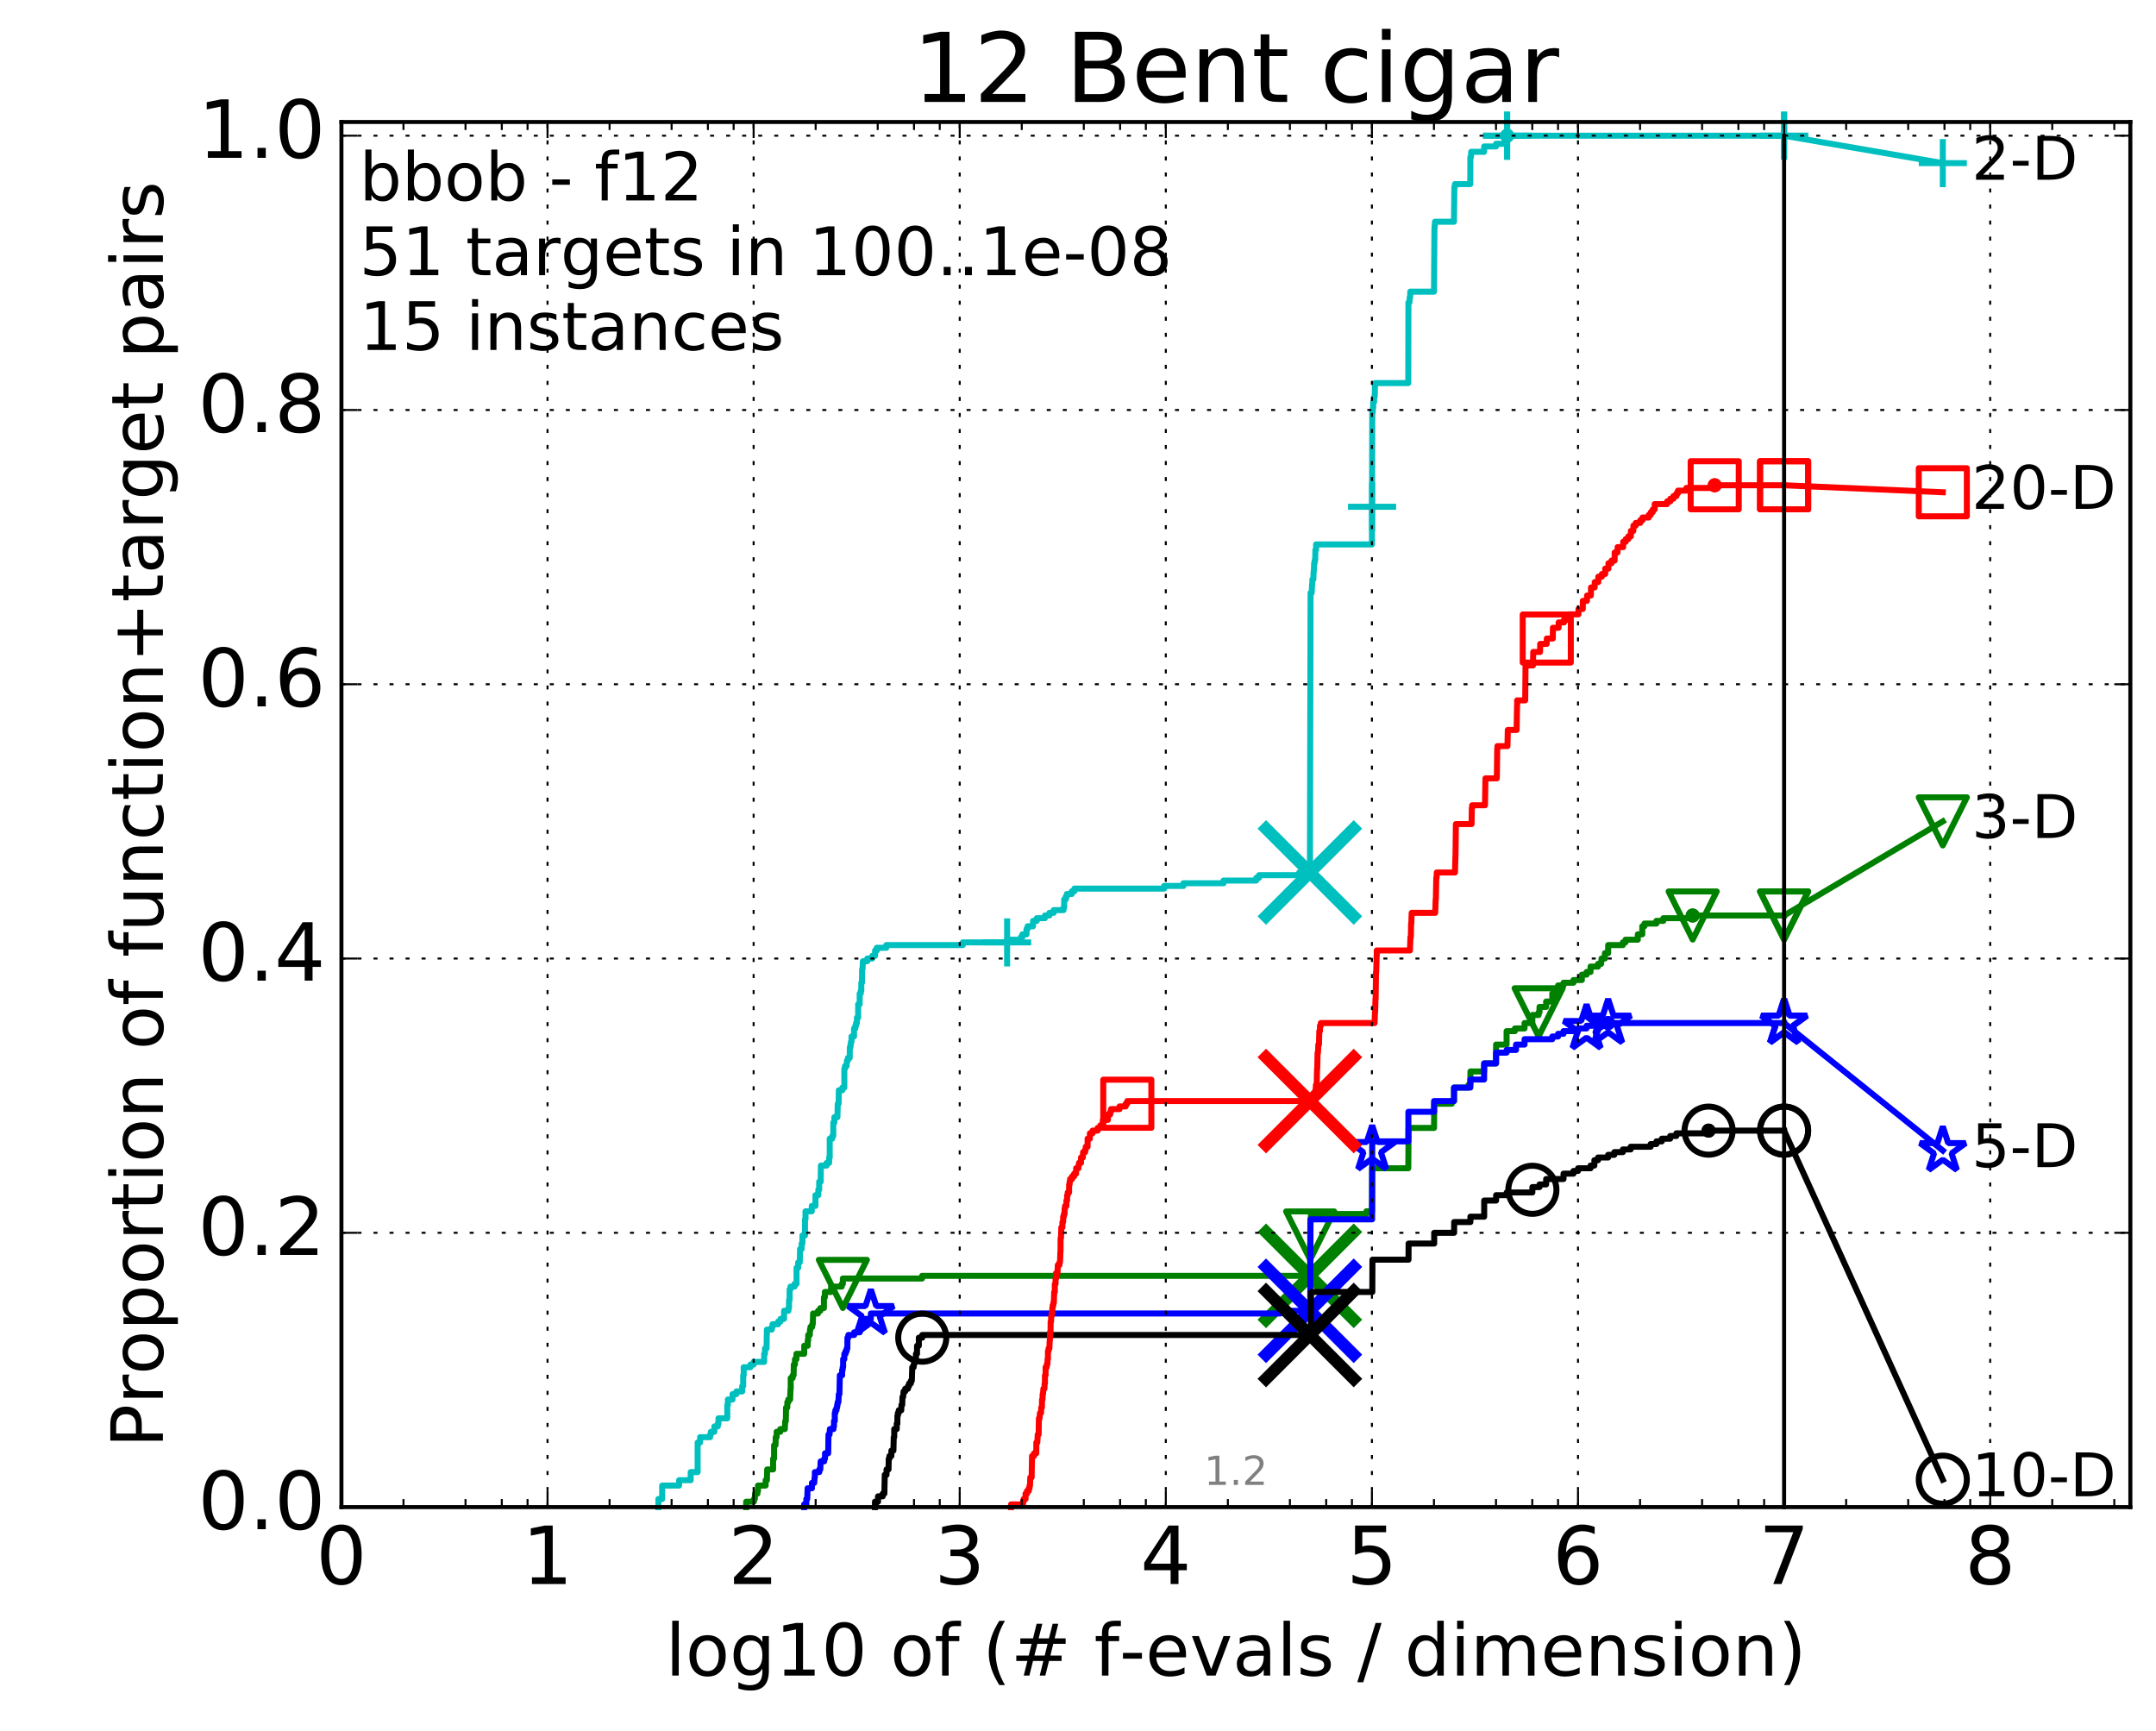 <?xml version="1.0" encoding="utf-8" standalone="no"?>
<!DOCTYPE svg PUBLIC "-//W3C//DTD SVG 1.1//EN"
  "http://www.w3.org/Graphics/SVG/1.1/DTD/svg11.dtd">
<!-- Created with matplotlib (http://matplotlib.org/) -->
<svg height="432pt" version="1.1" viewBox="0 0 538 432" width="538pt" xmlns="http://www.w3.org/2000/svg" xmlns:xlink="http://www.w3.org/1999/xlink">
 <defs>
  <style type="text/css">
*{stroke-linecap:butt;stroke-linejoin:round;stroke-miterlimit:100000;}
  </style>
 </defs>
 <g id="figure_1">
  <g id="patch_1">
   <path d="M 0 432.436 
L 538.8 432.436 
L 538.8 0 
L 0 0 
z
" style="fill:#ffffff;"/>
  </g>
  <g id="axes_1">
   <g id="patch_2">
    <path d="M 85.2 376.036 
L 531.6 376.036 
L 531.6 30.436 
L 85.2 30.436 
z
" style="fill:#ffffff;"/>
   </g>
   <g id="line2d_1">
    <defs>
     <path d="M 0 1.5 
C 0.398 1.5 0.779 1.342 1.061 1.061 
C 1.342 0.779 1.5 0.398 1.5 0 
C 1.5 -0.398 1.342 -0.779 1.061 -1.061 
C 0.779 -1.342 0.398 -1.5 0 -1.5 
C -0.398 -1.5 -0.779 -1.342 -1.061 -1.061 
C -1.342 -0.779 -1.5 -0.398 -1.5 0 
C -1.5 0.398 -1.342 0.779 -1.061 1.061 
C -0.779 1.342 -0.398 1.5 0 1.5 
z
" id="m491a9671ad" style="stroke:#00bfbf;stroke-width:0.5;"/>
    </defs>
    <g>
     <use style="fill:#00bfbf;stroke:#00bfbf;stroke-width:0.5;" x="376.087" xlink:href="#m491a9671ad" y="33.858"/>
     <use style="fill:#00bfbf;stroke:#00bfbf;stroke-width:0.5;" x="376.087" xlink:href="#m491a9671ad" y="33.858"/>
    </g>
   </g>
   <g id="line2d_2">
    <path d="M 164.288 376.036 
L 164.288 374.023 
L 165.238 374.023 
L 165.238 370.669 
L 169.465 370.669 
L 169.465 369.327 
L 172.351 369.327 
L 172.351 367.314 
L 174.087 367.314 
L 174.087 359.934 
L 174.704 359.934 
L 174.704 358.592 
L 177.199 358.592 
L 177.199 357.921 
L 177.38 357.921 
L 177.38 357.25 
L 178.263 357.25 
L 178.263 355.908 
L 179.112 355.908 
L 179.112 355.237 
L 179.278 355.237 
L 179.278 353.895 
L 181.482 353.895 
L 181.482 350.541 
L 181.632 350.541 
L 181.632 349.199 
L 182.792 349.199 
L 182.792 347.857 
L 183.76 347.857 
L 183.76 347.186 
L 185.202 347.186 
L 185.202 345.844 
L 185.454 345.844 
L 185.454 343.16 
L 185.579 343.16 
L 185.579 341.147 
L 187.261 341.147 
L 187.261 340.477 
L 188.057 340.477 
L 188.057 339.806 
L 190.688 339.806 
L 190.688 337.793 
L 190.886 337.793 
L 190.886 336.451 
L 191.276 336.451 
L 191.372 331.754 
L 192.59 331.754 
L 192.59 331.083 
L 192.771 331.083 
L 192.771 330.412 
L 194.173 330.412 
L 194.173 329.742 
L 194.76 329.742 
L 194.76 329.071 
L 195.652 329.071 
L 195.652 327.058 
L 196.738 327.058 
L 196.738 326.387 
L 196.889 326.387 
L 196.889 324.374 
L 197.039 324.374 
L 197.039 321.69 
L 197.262 321.69 
L 197.262 321.019 
L 198.274 321.019 
L 198.274 320.348 
L 198.763 320.348 
L 198.763 316.323 
L 199.174 316.323 
L 199.174 314.981 
L 199.578 314.981 
L 199.644 311.626 
L 200.04 311.626 
L 200.04 310.284 
L 200.235 310.284 
L 200.235 308.272 
L 200.873 308.272 
L 200.873 304.246 
L 200.999 304.246 
L 200.999 302.233 
L 202.569 302.233 
L 202.569 300.891 
L 203.483 300.891 
L 203.483 298.207 
L 204.199 298.207 
L 204.199 296.866 
L 204.415 296.866 
L 204.415 294.853 
L 204.787 294.853 
L 204.84 290.827 
L 206.268 290.827 
L 206.268 290.156 
L 206.902 290.156 
L 206.902 288.814 
L 207.045 288.814 
L 207.045 284.118 
L 207.657 284.118 
L 207.657 283.447 
L 207.934 283.447 
L 207.934 280.092 
L 208.208 280.092 
L 208.208 278.75 
L 208.965 278.75 
L 209.052 275.396 
L 209.269 275.396 
L 209.313 272.041 
L 210.2 272.041 
L 210.2 271.37 
L 210.692 271.37 
L 210.692 266.673 
L 210.854 266.673 
L 210.854 266.002 
L 211.252 266.002 
L 211.331 264.661 
L 211.566 264.661 
L 211.566 263.99 
L 212.029 263.99 
L 212.067 261.306 
L 212.219 261.306 
L 212.219 260.635 
L 212.333 260.635 
L 212.333 259.964 
L 212.483 259.964 
L 212.483 258.622 
L 213.11 258.622 
L 213.11 256.609 
L 213.435 256.609 
L 213.435 255.938 
L 213.614 255.938 
L 213.614 255.267 
L 213.826 255.267 
L 213.826 253.926 
L 214.141 253.926 
L 214.141 250.571 
L 214.52 250.571 
L 214.52 247.887 
L 214.791 247.887 
L 214.791 247.216 
L 214.926 247.216 
L 214.926 245.203 
L 215.093 245.203 
L 215.126 241.849 
L 215.226 241.849 
L 215.325 239.836 
L 216.417 239.836 
L 216.417 239.165 
L 217.668 239.165 
L 217.668 238.494 
L 218.369 238.494 
L 218.369 237.152 
L 218.796 237.152 
L 218.796 236.481 
L 221.174 236.481 
L 221.174 235.81 
L 240.254 235.81 
L 240.254 235.139 
L 251.311 235.139 
L 251.311 234.468 
L 254.76 234.468 
L 254.76 233.797 
L 255.129 233.797 
L 255.129 233.127 
L 256.153 233.127 
L 256.153 231.785 
L 256.442 231.785 
L 256.442 231.114 
L 257.781 231.114 
L 257.781 229.772 
L 258.711 229.772 
L 258.711 229.101 
L 260.737 229.101 
L 260.737 228.43 
L 261.864 228.43 
L 261.864 227.759 
L 262.925 227.759 
L 262.925 227.088 
L 265.391 227.088 
L 265.391 226.417 
L 265.548 226.417 
L 265.548 224.404 
L 265.948 224.404 
L 265.948 223.733 
L 266.216 223.733 
L 266.216 223.062 
L 267.447 223.062 
L 267.447 222.392 
L 268.096 222.392 
L 268.096 221.721 
L 290.499 221.721 
L 290.499 221.05 
L 295.314 221.05 
L 295.314 220.379 
L 305.317 220.379 
L 305.317 219.708 
L 313.471 219.708 
L 313.471 219.037 
L 314.171 219.037 
L 314.171 218.366 
L 324.213 218.366 
L 324.213 217.695 
L 326.877 217.695 
L 326.988 168.046 
L 326.989 168.046 
L 327.034 147.917 
L 327.319 147.917 
L 327.403 145.905 
L 327.445 145.905 
L 327.493 144.563 
L 327.73 144.563 
L 327.796 142.55 
L 327.853 142.55 
L 327.926 140.537 
L 328.046 140.537 
L 328.046 139.866 
L 328.182 139.866 
L 328.243 137.182 
L 328.414 137.182 
L 328.414 135.841 
L 342.351 135.841 
L 342.428 102.965 
L 342.53 102.965 
L 342.615 101.623 
L 342.661 101.623 
L 342.661 100.281 
L 342.897 100.281 
L 342.897 98.939 
L 343.044 98.939 
L 343.117 95.584 
L 351.412 95.584 
L 351.452 75.456 
L 351.715 75.456 
L 351.781 74.114 
L 351.9 74.114 
L 351.914 72.772 
L 357.835 72.772 
L 357.94 57.341 
L 357.946 57.341 
L 358.025 55.999 
L 358.077 55.999 
L 358.077 55.328 
L 362.819 55.328 
L 362.918 46.606 
L 363.074 46.606 
L 363.074 45.935 
L 366.889 45.935 
L 366.906 39.226 
L 367.056 39.226 
L 367.119 37.884 
L 370.337 37.884 
L 370.348 36.542 
L 373.313 36.542 
L 373.313 35.871 
L 375.953 35.871 
L 376.041 34.529 
L 376.087 34.529 
L 376.087 33.858 
L 445.2 33.858 
L 445.2 33.858 
" style="fill:none;stroke:#00bfbf;stroke-linecap:square;stroke-width:1.5;"/>
   </g>
   <g id="line2d_3">
    <defs>
     <path d="M -6 0 
L 6 0 
M 0 6 
L 0 -6 
" id="mf0c862f10a" style="stroke:#00bfbf;stroke-width:1.5;"/>
    </defs>
    <g>
     <use style="fill:none;stroke:#00bfbf;stroke-width:1.5;" x="251.311" xlink:href="#mf0c862f10a" y="235.139"/>
     <use style="fill:none;stroke:#00bfbf;stroke-width:1.5;" x="342.383" xlink:href="#mf0c862f10a" y="126.447"/>
     <use style="fill:none;stroke:#00bfbf;stroke-width:1.5;" x="376.087" xlink:href="#mf0c862f10a" y="33.858"/>
     <use style="fill:none;stroke:#00bfbf;stroke-width:1.5;" x="376.087" xlink:href="#mf0c862f10a" y="33.858"/>
     <use style="fill:none;stroke:#00bfbf;stroke-width:1.5;" x="445.2" xlink:href="#mf0c862f10a" y="33.858"/>
    </g>
   </g>
   <g id="line2d_4"/>
   <g id="line2d_5">
    <path clip-path="url(#pc402bc1427)" d="M 326.862 217.695 
" style="fill:none;stroke:#00bfbf;stroke-linecap:square;"/>
    <defs>
     <path d="M -12 12 
L 12 -12 
M -12 -12 
L 12 12 
" id="mb53dd26299" style="stroke:#00bfbf;stroke-width:3.0;"/>
    </defs>
    <g clip-path="url(#pc402bc1427)">
     <use style="fill:#00bfbf;stroke:#00bfbf;stroke-width:3.0;" x="326.862" xlink:href="#mb53dd26299" y="217.695"/>
    </g>
   </g>
   <g id="line2d_6">
    <defs>
     <path d="M 0 1.5 
C 0.398 1.5 0.779 1.342 1.061 1.061 
C 1.342 0.779 1.5 0.398 1.5 0 
C 1.5 -0.398 1.342 -0.779 1.061 -1.061 
C 0.779 -1.342 0.398 -1.5 0 -1.5 
C -0.398 -1.5 -0.779 -1.342 -1.061 -1.061 
C -1.342 -0.779 -1.5 -0.398 -1.5 0 
C -1.5 0.398 -1.342 0.779 -1.061 1.061 
C -0.779 1.342 -0.398 1.5 0 1.5 
z
" id="m09f05c8be3" style="stroke:#008000;stroke-width:0.5;"/>
    </defs>
    <g>
     <use style="fill:#008000;stroke:#008000;stroke-width:0.5;" x="422.383" xlink:href="#m09f05c8be3" y="228.43"/>
     <use style="fill:#008000;stroke:#008000;stroke-width:0.5;" x="422.383" xlink:href="#m09f05c8be3" y="228.43"/>
    </g>
   </g>
   <g id="line2d_7">
    <path d="M 186.195 376.036 
L 186.195 374.694 
L 188.131 374.694 
L 188.131 374.023 
L 188.353 374.023 
L 188.426 372.682 
L 189.005 372.682 
L 189.005 372.011 
L 189.147 372.011 
L 189.147 370.669 
L 191.049 370.669 
L 191.049 369.327 
L 191.372 369.327 
L 191.436 366.643 
L 192.922 366.643 
L 192.922 363.959 
L 193.16 363.959 
L 193.16 360.605 
L 193.513 360.605 
L 193.571 358.592 
L 193.802 358.592 
L 193.802 357.25 
L 194.705 357.25 
L 194.705 356.579 
L 195.837 356.579 
L 195.941 354.566 
L 196.098 354.566 
L 196.15 351.212 
L 196.459 351.212 
L 196.459 349.87 
L 196.713 349.87 
L 196.713 349.199 
L 197.163 349.199 
L 197.262 346.515 
L 197.311 346.515 
L 197.311 343.831 
L 197.798 343.831 
L 197.798 343.16 
L 198.037 343.16 
L 198.085 340.477 
L 198.368 340.477 
L 198.368 339.135 
L 198.74 339.135 
L 198.74 337.793 
L 200.684 337.793 
L 200.684 335.78 
L 201.555 335.78 
L 201.555 334.438 
L 201.676 334.438 
L 201.676 333.096 
L 202.077 333.096 
L 202.117 331.754 
L 202.236 331.754 
L 202.236 331.083 
L 202.666 331.083 
L 202.666 330.412 
L 202.82 330.412 
L 202.897 327.729 
L 204.126 327.729 
L 204.126 327.058 
L 204.699 327.058 
L 204.699 326.387 
L 205.6 326.387 
L 205.6 323.703 
L 205.836 323.703 
L 205.836 322.361 
L 207.393 322.361 
L 207.393 321.019 
L 210.048 321.019 
L 210.048 320.348 
L 210.324 320.348 
L 210.324 319.007 
L 230.092 319.007 
L 230.092 318.336 
L 326.903 318.336 
L 326.982 304.246 
L 327.047 304.246 
L 327.153 302.904 
L 340.971 302.904 
L 340.971 302.233 
L 342.372 302.233 
L 342.404 291.498 
L 351.418 291.498 
L 351.497 281.434 
L 357.842 281.434 
L 357.898 275.396 
L 362.27 275.396 
L 362.27 274.725 
L 362.822 274.725 
L 362.832 271.37 
L 366.433 271.37 
L 366.433 270.699 
L 366.897 270.699 
L 366.93 267.344 
L 370.341 267.344 
L 370.366 265.332 
L 373.314 265.332 
L 373.321 260.635 
L 375.948 260.635 
L 375.95 257.28 
L 378.022 257.28 
L 378.022 256.609 
L 380.43 256.609 
L 380.43 255.267 
L 382.372 255.267 
L 382.372 253.255 
L 383.944 253.255 
L 383.944 252.584 
L 384.158 252.584 
L 384.159 251.242 
L 385.814 251.242 
L 385.814 249.9 
L 387.354 249.9 
L 387.354 247.887 
L 388.621 247.887 
L 388.621 247.216 
L 388.795 247.216 
L 388.795 245.874 
L 390.159 245.874 
L 390.159 245.203 
L 392.632 245.203 
L 392.632 244.532 
L 394.734 244.532 
L 394.734 243.191 
L 395.906 243.191 
L 395.906 242.52 
L 396.898 242.52 
L 396.898 241.178 
L 398.76 241.178 
L 398.76 240.507 
L 399.529 240.507 
L 399.636 239.165 
L 400.478 239.165 
L 400.478 237.823 
L 401.29 237.823 
L 401.291 235.81 
L 404.965 235.81 
L 404.965 235.139 
L 405.627 235.139 
L 405.627 234.468 
L 408.69 234.468 
L 408.691 233.127 
L 409.808 233.127 
L 409.808 231.114 
L 410.346 231.114 
L 410.346 230.443 
L 413.331 230.443 
L 413.331 229.772 
L 415.062 229.772 
L 415.062 229.101 
L 422.383 229.101 
L 422.383 228.43 
L 445.2 228.43 
L 445.2 228.43 
" style="fill:none;stroke:#008000;stroke-linecap:square;stroke-width:1.5;"/>
   </g>
   <g id="line2d_8">
    <defs>
     <path d="M -0 6 
L 6 -6 
L -6 -6 
z
" id="m2a65e247f9" style="stroke:#008000;stroke-linejoin:miter;stroke-width:1.5;"/>
    </defs>
    <g>
     <use style="fill:none;stroke:#008000;stroke-linejoin:miter;stroke-width:1.5;" x="210.324" xlink:href="#m2a65e247f9" y="320.348"/>
     <use style="fill:none;stroke:#008000;stroke-linejoin:miter;stroke-width:1.5;" x="326.933" xlink:href="#m2a65e247f9" y="308.272"/>
     <use style="fill:none;stroke:#008000;stroke-linejoin:miter;stroke-width:1.5;" x="383.944" xlink:href="#m2a65e247f9" y="252.584"/>
     <use style="fill:none;stroke:#008000;stroke-linejoin:miter;stroke-width:1.5;" x="422.383" xlink:href="#m2a65e247f9" y="228.43"/>
     <use style="fill:none;stroke:#008000;stroke-linejoin:miter;stroke-width:1.5;" x="445.2" xlink:href="#m2a65e247f9" y="228.43"/>
    </g>
   </g>
   <g id="line2d_9"/>
   <g id="line2d_10">
    <path clip-path="url(#pc402bc1427)" d="M 326.861 318.336 
" style="fill:none;stroke:#008000;stroke-linecap:square;"/>
    <defs>
     <path d="M -12 12 
L 12 -12 
M -12 -12 
L 12 12 
" id="m717f35f9ec" style="stroke:#008000;stroke-width:3.0;"/>
    </defs>
    <g clip-path="url(#pc402bc1427)">
     <use style="fill:#008000;stroke:#008000;stroke-width:3.0;" x="326.861" xlink:href="#m717f35f9ec" y="318.336"/>
    </g>
   </g>
   <g id="line2d_11">
    <defs>
     <path d="M 0 1.5 
C 0.398 1.5 0.779 1.342 1.061 1.061 
C 1.342 0.779 1.5 0.398 1.5 0 
C 1.5 -0.398 1.342 -0.779 1.061 -1.061 
C 0.779 -1.342 0.398 -1.5 0 -1.5 
C -0.398 -1.5 -0.779 -1.342 -1.061 -1.061 
C -1.342 -0.779 -1.5 -0.398 -1.5 0 
C -1.5 0.398 -1.342 0.779 -1.061 1.061 
C -0.779 1.342 -0.398 1.5 0 1.5 
z
" id="m9a9c5c1ce1" style="stroke:#0000ff;stroke-width:0.5;"/>
    </defs>
    <g>
     <use style="fill:#0000ff;stroke:#0000ff;stroke-width:0.5;" x="401.291" xlink:href="#m9a9c5c1ce1" y="255.267"/>
     <use style="fill:#0000ff;stroke:#0000ff;stroke-width:0.5;" x="401.291" xlink:href="#m9a9c5c1ce1" y="255.267"/>
    </g>
   </g>
   <g id="line2d_12">
    <path d="M 200.658 376.036 
L 200.658 375.365 
L 201.21 375.365 
L 201.21 374.023 
L 201.432 374.023 
L 201.53 371.34 
L 202.604 371.34 
L 202.604 369.998 
L 203.178 369.998 
L 203.269 368.656 
L 203.337 368.656 
L 203.337 367.314 
L 204.436 367.314 
L 204.436 366.643 
L 204.692 366.643 
L 204.777 364.63 
L 205.667 364.63 
L 205.667 363.959 
L 205.87 363.959 
L 205.87 362.617 
L 206.66 362.617 
L 206.738 357.921 
L 207.007 357.921 
L 207.084 356.579 
L 207.98 356.579 
L 207.98 355.908 
L 208.108 355.908 
L 208.108 354.566 
L 208.307 354.566 
L 208.307 352.553 
L 208.451 352.553 
L 208.451 351.882 
L 208.736 351.882 
L 208.736 351.212 
L 208.895 351.212 
L 208.895 350.541 
L 209.017 350.541 
L 209.017 349.87 
L 209.209 349.87 
L 209.313 347.857 
L 209.467 347.857 
L 209.57 343.16 
L 210.142 343.16 
L 210.142 341.818 
L 210.275 341.818 
L 210.275 341.147 
L 210.39 341.147 
L 210.39 339.135 
L 210.684 339.135 
L 210.7 337.793 
L 211.006 337.793 
L 211.006 337.122 
L 211.276 337.122 
L 211.276 336.451 
L 211.449 336.451 
L 211.465 333.767 
L 211.699 333.767 
L 211.699 333.096 
L 213.154 333.096 
L 213.154 332.425 
L 214.547 332.425 
L 214.547 331.754 
L 214.791 331.754 
L 214.832 329.742 
L 215.948 329.742 
L 215.948 329.071 
L 217.315 329.071 
L 217.315 327.729 
L 319.499 327.729 
L 319.499 327.058 
L 326.943 327.058 
L 327.026 304.246 
L 342.384 304.246 
L 342.42 284.789 
L 351.433 284.789 
L 351.448 277.408 
L 357.854 277.408 
L 357.856 274.725 
L 362.827 274.725 
L 362.838 271.37 
L 366.901 271.37 
L 366.902 269.357 
L 370.338 269.357 
L 370.348 265.332 
L 373.321 265.332 
L 373.324 262.648 
L 375.951 262.648 
L 375.951 261.977 
L 378.302 261.977 
L 378.303 260.635 
L 380.429 260.635 
L 380.43 259.293 
L 387.354 259.293 
L 387.354 258.622 
L 388.795 258.622 
L 388.795 257.951 
L 390.15 257.951 
L 390.15 257.28 
L 393.778 257.28 
L 393.778 256.609 
L 395.906 256.609 
L 395.906 255.938 
L 401.291 255.938 
L 401.291 255.267 
L 445.2 255.267 
L 445.2 255.267 
" style="fill:none;stroke:#0000ff;stroke-linecap:square;stroke-width:1.5;"/>
   </g>
   <g id="line2d_13">
    <defs>
     <path d="M 0 -6 
L -1.347 -1.854 
L -5.706 -1.854 
L -2.18 0.708 
L -3.527 4.854 
L -0 2.292 
L 3.527 4.854 
L 2.18 0.708 
L 5.706 -1.854 
L 1.347 -1.854 
z
" id="m58c4bd7640" style="stroke:#0000ff;stroke-linejoin:bevel;stroke-width:1.5;"/>
    </defs>
    <g>
     <use style="fill:none;stroke:#0000ff;stroke-linejoin:bevel;stroke-width:1.5;" x="217.315" xlink:href="#m58c4bd7640" y="327.729"/>
     <use style="fill:none;stroke:#0000ff;stroke-linejoin:bevel;stroke-width:1.5;" x="342.407" xlink:href="#m58c4bd7640" y="286.802"/>
     <use style="fill:none;stroke:#0000ff;stroke-linejoin:bevel;stroke-width:1.5;" x="395.906" xlink:href="#m58c4bd7640" y="256.609"/>
     <use style="fill:none;stroke:#0000ff;stroke-linejoin:bevel;stroke-width:1.5;" x="401.291" xlink:href="#m58c4bd7640" y="255.267"/>
     <use style="fill:none;stroke:#0000ff;stroke-linejoin:bevel;stroke-width:1.5;" x="445.2" xlink:href="#m58c4bd7640" y="255.267"/>
    </g>
   </g>
   <g id="line2d_14"/>
   <g id="line2d_15">
    <path clip-path="url(#pc402bc1427)" d="M 326.861 327.058 
" style="fill:none;stroke:#0000ff;stroke-linecap:square;"/>
    <defs>
     <path d="M -12 12 
L 12 -12 
M -12 -12 
L 12 12 
" id="m016271beda" style="stroke:#0000ff;stroke-width:3.0;"/>
    </defs>
    <g clip-path="url(#pc402bc1427)">
     <use style="fill:#0000ff;stroke:#0000ff;stroke-width:3.0;" x="326.861" xlink:href="#m016271beda" y="327.058"/>
    </g>
   </g>
   <g id="line2d_16">
    <defs>
     <path d="M 0 1.5 
C 0.398 1.5 0.779 1.342 1.061 1.061 
C 1.342 0.779 1.5 0.398 1.5 0 
C 1.5 -0.398 1.342 -0.779 1.061 -1.061 
C 0.779 -1.342 0.398 -1.5 0 -1.5 
C -0.398 -1.5 -0.779 -1.342 -1.061 -1.061 
C -1.342 -0.779 -1.5 -0.398 -1.5 0 
C -1.5 0.398 -1.342 0.779 -1.061 1.061 
C -0.779 1.342 -0.398 1.5 0 1.5 
z
" id="m2c6b7abcca" style="stroke:#000000;stroke-width:0.5;"/>
    </defs>
    <g>
     <use style="stroke:#000000;stroke-width:0.5;" x="426.353" xlink:href="#m2c6b7abcca" y="282.105"/>
     <use style="stroke:#000000;stroke-width:0.5;" x="426.353" xlink:href="#m2c6b7abcca" y="282.105"/>
    </g>
   </g>
   <g id="line2d_17">
    <path d="M 218.334 376.036 
L 218.334 374.694 
L 219.104 374.694 
L 219.104 373.352 
L 220.269 373.352 
L 220.269 372.682 
L 220.682 372.682 
L 220.78 367.985 
L 221.225 367.985 
L 221.225 366.643 
L 221.72 366.643 
L 221.775 363.959 
L 221.952 363.959 
L 221.952 363.288 
L 222.431 363.288 
L 222.431 361.947 
L 222.938 361.947 
L 223.023 358.592 
L 223.144 358.592 
L 223.144 356.579 
L 223.766 356.579 
L 223.766 355.237 
L 223.924 355.237 
L 223.937 353.224 
L 224.053 353.224 
L 224.053 352.553 
L 224.275 352.553 
L 224.275 351.882 
L 224.893 351.882 
L 224.945 350.541 
L 225.132 350.541 
L 225.208 348.528 
L 225.373 348.528 
L 225.469 347.186 
L 225.884 347.186 
L 225.884 346.515 
L 226.567 346.515 
L 226.567 345.844 
L 226.848 345.844 
L 226.848 345.173 
L 227.3 345.173 
L 227.3 344.502 
L 227.534 344.502 
L 227.64 341.147 
L 227.983 341.147 
L 227.983 340.477 
L 228.136 340.477 
L 228.136 339.806 
L 228.288 339.806 
L 228.288 339.135 
L 228.566 339.135 
L 228.566 337.793 
L 228.827 337.793 
L 228.838 335.78 
L 229.283 335.78 
L 229.283 333.767 
L 230.137 333.767 
L 230.137 333.096 
L 327.073 333.096 
L 327.153 322.361 
L 342.44 322.361 
L 342.481 314.31 
L 351.472 314.31 
L 351.497 310.284 
L 357.886 310.284 
L 357.891 307.601 
L 362.855 307.601 
L 362.867 304.917 
L 366.918 304.917 
L 366.92 303.575 
L 370.355 303.575 
L 370.363 299.549 
L 373.337 299.549 
L 373.341 298.207 
L 375.966 298.207 
L 375.966 297.537 
L 382.381 297.537 
L 382.387 296.195 
L 384.17 296.195 
L 384.17 295.524 
L 385.821 295.524 
L 385.822 294.182 
L 390.155 294.182 
L 390.155 292.84 
L 392.638 292.84 
L 392.638 292.169 
L 393.783 292.169 
L 393.783 291.498 
L 396.904 291.498 
L 396.904 290.827 
L 397.854 290.827 
L 397.855 289.485 
L 398.767 289.485 
L 398.767 288.814 
L 401.295 288.814 
L 401.295 288.143 
L 402.836 288.143 
L 402.836 287.472 
L 404.964 287.472 
L 404.964 286.802 
L 406.907 286.802 
L 406.907 286.131 
L 411.89 286.131 
L 411.89 285.46 
L 413.331 285.46 
L 413.331 284.789 
L 414.685 284.789 
L 414.685 284.118 
L 416.773 284.118 
L 416.773 283.447 
L 418.313 283.447 
L 418.313 282.776 
L 426.353 282.776 
L 426.353 282.105 
L 445.2 282.105 
L 445.2 282.105 
" style="fill:none;stroke:#000000;stroke-linecap:square;stroke-width:1.5;"/>
   </g>
   <g id="line2d_18">
    <defs>
     <path d="M 0 6 
C 1.591 6 3.117 5.368 4.243 4.243 
C 5.368 3.117 6 1.591 6 0 
C 6 -1.591 5.368 -3.117 4.243 -4.243 
C 3.117 -5.368 1.591 -6 0 -6 
C -1.591 -6 -3.117 -5.368 -4.243 -4.243 
C -5.368 -3.117 -6 -1.591 -6 0 
C -6 1.591 -5.368 3.117 -4.243 4.243 
C -3.117 5.368 -1.591 6 0 6 
z
" id="m7ae2c1aba5" style="stroke:#000000;stroke-width:1.5;"/>
    </defs>
    <g>
     <use style="fill:none;stroke:#000000;stroke-width:1.5;" x="230.137" xlink:href="#m7ae2c1aba5" y="333.767"/>
     <use style="fill:none;stroke:#000000;stroke-width:1.5;" x="382.387" xlink:href="#m7ae2c1aba5" y="296.866"/>
     <use style="fill:none;stroke:#000000;stroke-width:1.5;" x="426.353" xlink:href="#m7ae2c1aba5" y="282.105"/>
     <use style="fill:none;stroke:#000000;stroke-width:1.5;" x="445.2" xlink:href="#m7ae2c1aba5" y="282.105"/>
    </g>
   </g>
   <g id="line2d_19"/>
   <g id="line2d_20">
    <path clip-path="url(#pc402bc1427)" d="M 326.861 333.096 
" style="fill:none;stroke:#000000;stroke-linecap:square;"/>
    <defs>
     <path d="M -12 12 
L 12 -12 
M -12 -12 
L 12 12 
" id="mb052b78f9c" style="stroke:#000000;stroke-width:3.0;"/>
    </defs>
    <g clip-path="url(#pc402bc1427)">
     <use style="stroke:#000000;stroke-width:3.0;" x="326.861" xlink:href="#mb052b78f9c" y="333.096"/>
    </g>
   </g>
   <g id="line2d_21">
    <defs>
     <path d="M 0 1.5 
C 0.398 1.5 0.779 1.342 1.061 1.061 
C 1.342 0.779 1.5 0.398 1.5 0 
C 1.5 -0.398 1.342 -0.779 1.061 -1.061 
C 0.779 -1.342 0.398 -1.5 0 -1.5 
C -0.398 -1.5 -0.779 -1.342 -1.061 -1.061 
C -1.342 -0.779 -1.5 -0.398 -1.5 0 
C -1.5 0.398 -1.342 0.779 -1.061 1.061 
C -0.779 1.342 -0.398 1.5 0 1.5 
z
" id="mb1b4e404a2" style="stroke:#ff0000;stroke-width:0.5;"/>
    </defs>
    <g>
     <use style="fill:#ff0000;stroke:#ff0000;stroke-width:0.5;" x="427.883" xlink:href="#mb1b4e404a2" y="121.08"/>
     <use style="fill:#ff0000;stroke:#ff0000;stroke-width:0.5;" x="427.883" xlink:href="#mb1b4e404a2" y="121.08"/>
    </g>
   </g>
   <g id="line2d_22">
    <path d="M 252.294 376.036 
L 252.294 375.365 
L 255.265 375.365 
L 255.265 374.694 
L 255.428 374.694 
L 255.428 374.023 
L 255.913 374.023 
L 255.913 372.682 
L 256.277 372.682 
L 256.277 372.011 
L 256.714 372.011 
L 256.714 371.34 
L 256.909 371.34 
L 256.909 370.669 
L 257.027 370.669 
L 257.086 368.656 
L 257.426 368.656 
L 257.535 363.288 
L 258.034 363.288 
L 258.034 362.617 
L 258.587 362.617 
L 258.601 359.934 
L 258.851 359.934 
L 258.951 357.921 
L 259.177 357.921 
L 259.243 353.895 
L 259.401 353.895 
L 259.512 352.553 
L 259.776 352.553 
L 259.824 351.212 
L 259.99 351.212 
L 260.026 349.199 
L 260.146 349.199 
L 260.176 347.857 
L 260.271 347.857 
L 260.36 346.515 
L 260.624 346.515 
L 260.669 345.173 
L 260.751 345.173 
L 260.751 343.16 
L 260.916 343.16 
L 260.916 341.147 
L 261.185 341.147 
L 261.185 340.477 
L 261.348 340.477 
L 261.405 339.135 
L 261.497 339.135 
L 261.497 337.122 
L 261.652 337.122 
L 261.652 336.451 
L 261.857 336.451 
L 261.935 334.438 
L 261.99 334.438 
L 261.99 332.425 
L 262.146 332.425 
L 262.172 329.742 
L 262.289 329.742 
L 262.289 328.4 
L 262.432 328.4 
L 262.432 327.729 
L 262.551 327.729 
L 262.592 326.387 
L 262.671 326.387 
L 262.671 325.716 
L 262.85 325.716 
L 262.85 325.045 
L 262.972 325.045 
L 263.059 322.361 
L 263.213 322.361 
L 263.213 320.348 
L 263.402 320.348 
L 263.402 319.007 
L 263.515 319.007 
L 263.515 317.665 
L 263.889 317.665 
L 263.959 315.652 
L 264.362 315.652 
L 264.362 314.981 
L 264.513 314.981 
L 264.604 312.297 
L 264.641 312.297 
L 264.658 308.942 
L 264.754 308.942 
L 264.838 306.259 
L 265.111 306.259 
L 265.111 304.917 
L 265.29 304.917 
L 265.29 303.575 
L 265.48 303.575 
L 265.48 302.904 
L 265.654 302.904 
L 265.654 301.562 
L 265.773 301.562 
L 265.773 300.891 
L 266.106 300.891 
L 266.106 299.549 
L 266.287 299.549 
L 266.287 298.207 
L 266.439 298.207 
L 266.439 297.537 
L 266.773 297.537 
L 266.784 295.524 
L 266.911 295.524 
L 266.911 294.853 
L 267.025 294.853 
L 267.025 294.182 
L 267.522 294.182 
L 267.522 293.511 
L 268.033 293.511 
L 268.033 292.84 
L 268.528 292.84 
L 268.528 291.498 
L 269.103 291.498 
L 269.103 290.827 
L 269.237 290.827 
L 269.237 290.156 
L 269.749 290.156 
L 269.749 288.814 
L 270.201 288.814 
L 270.267 287.472 
L 270.788 287.472 
L 270.788 286.802 
L 270.934 286.802 
L 270.934 286.131 
L 271.392 286.131 
L 271.392 284.118 
L 271.966 284.118 
L 271.966 282.776 
L 272.633 282.776 
L 272.633 282.105 
L 273.906 282.105 
L 273.906 281.434 
L 274.595 281.434 
L 274.595 280.763 
L 275.21 280.763 
L 275.21 279.421 
L 276.47 279.421 
L 276.47 278.079 
L 277.037 278.079 
L 277.037 277.408 
L 277.231 277.408 
L 277.231 276.737 
L 279.372 276.737 
L 279.372 276.067 
L 280.902 276.067 
L 280.902 275.396 
L 281.304 275.396 
L 281.304 274.725 
L 328.177 274.725 
L 328.226 272.041 
L 328.297 272.041 
L 328.376 270.699 
L 328.562 270.699 
L 328.652 266.673 
L 328.696 266.673 
L 328.785 262.648 
L 328.891 262.648 
L 328.97 260.635 
L 329.128 260.635 
L 329.214 257.28 
L 329.378 257.28 
L 329.378 255.938 
L 329.592 255.938 
L 329.592 255.267 
L 343.01 255.267 
L 343.093 252.584 
L 343.147 252.584 
L 343.23 249.229 
L 343.272 249.229 
L 343.362 242.52 
L 343.416 242.52 
L 343.522 238.494 
L 343.55 238.494 
L 343.55 237.152 
L 351.831 237.152 
L 351.932 234.468 
L 351.948 234.468 
L 351.948 233.797 
L 352.059 233.797 
L 352.12 230.443 
L 352.172 230.443 
L 352.27 227.759 
L 358.143 227.759 
L 358.25 224.404 
L 358.297 224.404 
L 358.407 219.037 
L 358.481 219.037 
L 358.527 217.695 
L 363.072 217.695 
L 363.178 213.669 
L 363.199 213.669 
L 363.298 205.618 
L 367.213 205.618 
L 367.27 201.592 
L 367.36 201.592 
L 367.36 200.922 
L 370.56 200.922 
L 370.658 194.883 
L 370.675 194.883 
L 370.675 194.212 
L 373.51 194.212 
L 373.614 186.832 
L 373.666 186.832 
L 373.666 186.161 
L 376.167 186.161 
L 376.251 182.135 
L 378.451 182.135 
L 378.555 176.097 
L 378.579 176.097 
L 378.579 174.755 
L 380.592 174.755 
L 380.677 166.033 
L 382.526 166.033 
L 382.599 162.678 
L 384.293 162.678 
L 384.34 160.665 
L 385.956 160.665 
L 385.973 159.323 
L 387.481 159.323 
L 387.507 156.64 
L 388.937 156.64 
L 388.942 155.298 
L 390.282 155.298 
L 390.282 154.627 
L 391.532 154.627 
L 391.55 153.285 
L 393.875 153.285 
L 393.895 151.943 
L 394.966 151.943 
L 394.972 149.93 
L 395.997 149.93 
L 396.032 148.588 
L 396.982 148.588 
L 397.019 146.576 
L 397.929 146.576 
L 397.947 145.234 
L 398.837 145.234 
L 398.837 143.892 
L 399.724 143.892 
L 399.724 143.221 
L 400.553 143.221 
L 400.555 141.879 
L 401.365 141.879 
L 401.371 140.537 
L 402.144 140.537 
L 402.144 139.866 
L 402.908 139.866 
L 402.922 137.853 
L 403.626 137.853 
L 403.652 136.511 
L 405.043 136.511 
L 405.044 135.17 
L 405.692 135.17 
L 405.692 134.499 
L 406.337 134.499 
L 406.337 133.828 
L 406.956 133.828 
L 406.96 132.486 
L 407.567 132.486 
L 407.59 131.144 
L 408.177 131.144 
L 408.177 130.473 
L 409.308 130.473 
L 409.308 129.802 
L 409.854 129.802 
L 409.854 129.131 
L 411.429 129.131 
L 411.429 128.46 
L 411.943 128.46 
L 411.943 127.789 
L 412.421 127.789 
L 412.421 127.118 
L 412.899 127.118 
L 412.908 125.776 
L 416.002 125.776 
L 416.002 125.106 
L 416.805 125.106 
L 416.805 124.435 
L 417.595 124.435 
L 417.595 123.764 
L 418.344 123.764 
L 418.344 123.093 
L 418.714 123.093 
L 418.714 122.422 
L 420.809 122.422 
L 420.809 121.751 
L 427.883 121.751 
L 427.883 121.08 
L 445.2 121.08 
L 445.2 121.08 
" style="fill:none;stroke:#ff0000;stroke-linecap:square;stroke-width:1.5;"/>
   </g>
   <g id="line2d_23">
    <defs>
     <path d="M -6 6 
L 6 6 
L 6 -6 
L -6 -6 
z
" id="mdfe8325780" style="stroke:#ff0000;stroke-linejoin:miter;stroke-width:1.5;"/>
    </defs>
    <g>
     <use style="fill:none;stroke:#ff0000;stroke-linejoin:miter;stroke-width:1.5;" x="281.304" xlink:href="#mdfe8325780" y="275.396"/>
     <use style="fill:none;stroke:#ff0000;stroke-linejoin:miter;stroke-width:1.5;" x="385.973" xlink:href="#mdfe8325780" y="159.323"/>
     <use style="fill:none;stroke:#ff0000;stroke-linejoin:miter;stroke-width:1.5;" x="427.883" xlink:href="#mdfe8325780" y="121.08"/>
     <use style="fill:none;stroke:#ff0000;stroke-linejoin:miter;stroke-width:1.5;" x="445.2" xlink:href="#mdfe8325780" y="121.08"/>
    </g>
   </g>
   <g id="line2d_24"/>
   <g id="line2d_25">
    <path clip-path="url(#pc402bc1427)" d="M 326.861 274.725 
" style="fill:none;stroke:#ff0000;stroke-linecap:square;"/>
    <defs>
     <path d="M -12 12 
L 12 -12 
M -12 -12 
L 12 12 
" id="m9acc6717ac" style="stroke:#ff0000;stroke-width:3.0;"/>
    </defs>
    <g clip-path="url(#pc402bc1427)">
     <use style="fill:#ff0000;stroke:#ff0000;stroke-width:3.0;" x="326.861" xlink:href="#m9acc6717ac" y="274.725"/>
    </g>
   </g>
   <g id="line2d_26">
    <path d="M 445.2 282.105 
L 484.8 369.193 
" style="fill:none;stroke:#000000;stroke-linecap:square;stroke-width:1.5;"/>
    <g>
     <use style="fill:none;stroke:#000000;stroke-width:1.5;" x="445.2" xlink:href="#m7ae2c1aba5" y="282.105"/>
     <use style="fill:none;stroke:#000000;stroke-width:1.5;" x="484.8" xlink:href="#m7ae2c1aba5" y="369.193"/>
    </g>
   </g>
   <g id="line2d_27">
    <path d="M 445.2 255.267 
L 484.8 287.07 
" style="fill:none;stroke:#0000ff;stroke-linecap:square;stroke-width:1.5;"/>
    <g>
     <use style="fill:none;stroke:#0000ff;stroke-linejoin:bevel;stroke-width:1.5;" x="445.2" xlink:href="#m58c4bd7640" y="255.267"/>
     <use style="fill:none;stroke:#0000ff;stroke-linejoin:bevel;stroke-width:1.5;" x="484.8" xlink:href="#m58c4bd7640" y="287.07"/>
    </g>
   </g>
   <g id="line2d_28">
    <path d="M 445.2 228.43 
L 484.8 204.947 
" style="fill:none;stroke:#008000;stroke-linecap:square;stroke-width:1.5;"/>
    <g>
     <use style="fill:none;stroke:#008000;stroke-linejoin:miter;stroke-width:1.5;" x="445.2" xlink:href="#m2a65e247f9" y="228.43"/>
     <use style="fill:none;stroke:#008000;stroke-linejoin:miter;stroke-width:1.5;" x="484.8" xlink:href="#m2a65e247f9" y="204.947"/>
    </g>
   </g>
   <g id="line2d_29">
    <path d="M 445.2 121.08 
L 484.8 122.824 
" style="fill:none;stroke:#ff0000;stroke-linecap:square;stroke-width:1.5;"/>
    <g>
     <use style="fill:none;stroke:#ff0000;stroke-linejoin:miter;stroke-width:1.5;" x="445.2" xlink:href="#mdfe8325780" y="121.08"/>
     <use style="fill:none;stroke:#ff0000;stroke-linejoin:miter;stroke-width:1.5;" x="484.8" xlink:href="#mdfe8325780" y="122.824"/>
    </g>
   </g>
   <g id="line2d_30">
    <path d="M 445.2 33.858 
L 484.8 40.702 
" style="fill:none;stroke:#00bfbf;stroke-linecap:square;stroke-width:1.5;"/>
    <g>
     <use style="fill:none;stroke:#00bfbf;stroke-width:1.5;" x="445.2" xlink:href="#mf0c862f10a" y="33.858"/>
     <use style="fill:none;stroke:#00bfbf;stroke-width:1.5;" x="484.8" xlink:href="#mf0c862f10a" y="40.702"/>
    </g>
   </g>
   <g id="line2d_31">
    <path d="M 445.2 376.036 
L 445.2 33.858 
" style="fill:none;stroke:#000000;stroke-linecap:square;"/>
   </g>
   <g id="patch_3">
    <path d="M 85.2 30.436 
L 531.6 30.436 
" style="fill:none;stroke:#000000;stroke-linecap:square;stroke-linejoin:miter;"/>
   </g>
   <g id="patch_4">
    <path d="M 531.6 376.036 
L 531.6 30.436 
" style="fill:none;stroke:#000000;stroke-linecap:square;stroke-linejoin:miter;"/>
   </g>
   <g id="patch_5">
    <path d="M 85.2 376.036 
L 531.6 376.036 
" style="fill:none;stroke:#000000;stroke-linecap:square;stroke-linejoin:miter;"/>
   </g>
   <g id="patch_6">
    <path d="M 85.2 376.036 
L 85.2 30.436 
" style="fill:none;stroke:#000000;stroke-linecap:square;stroke-linejoin:miter;"/>
   </g>
   <g id="matplotlib.axis_1">
    <g id="xtick_1">
     <g id="line2d_32">
      <path clip-path="url(#pc402bc1427)" d="M 85.2 376.036 
L 85.2 30.436 
" style="fill:none;stroke:#000000;stroke-dasharray:1,3;stroke-dashoffset:0.0;stroke-width:0.5;"/>
     </g>
     <g id="line2d_33">
      <defs>
       <path d="M 0 0 
L 0 -4 
" id="mc5e3d5c7bb" style="stroke:#000000;stroke-width:0.5;"/>
      </defs>
      <g>
       <use style="stroke:#000000;stroke-width:0.5;" x="85.2" xlink:href="#mc5e3d5c7bb" y="376.036"/>
      </g>
     </g>
     <g id="line2d_34">
      <defs>
       <path d="M 0 0 
L 0 4 
" id="mb4b7fc6a72" style="stroke:#000000;stroke-width:0.5;"/>
      </defs>
      <g>
       <use style="stroke:#000000;stroke-width:0.5;" x="85.2" xlink:href="#mb4b7fc6a72" y="30.436"/>
      </g>
     </g>
     <g id="text_1">
      <!-- 0 -->
      <defs>
       <path d="M 31.781 66.406 
Q 24.172 66.406 20.328 58.906 
Q 16.5 51.422 16.5 36.375 
Q 16.5 21.391 20.328 13.891 
Q 24.172 6.391 31.781 6.391 
Q 39.453 6.391 43.281 13.891 
Q 47.125 21.391 47.125 36.375 
Q 47.125 51.422 43.281 58.906 
Q 39.453 66.406 31.781 66.406 
M 31.781 74.219 
Q 44.047 74.219 50.516 64.516 
Q 56.984 54.828 56.984 36.375 
Q 56.984 17.969 50.516 8.266 
Q 44.047 -1.422 31.781 -1.422 
Q 19.531 -1.422 13.062 8.266 
Q 6.594 17.969 6.594 36.375 
Q 6.594 54.828 13.062 64.516 
Q 19.531 74.219 31.781 74.219 
" id="BitstreamVeraSans-Roman-30"/>
      </defs>
      <g transform="translate(78.838 395.233)scale(0.2 -0.2)">
       <use xlink:href="#BitstreamVeraSans-Roman-30"/>
      </g>
     </g>
    </g>
    <g id="xtick_2">
     <g id="line2d_35">
      <path clip-path="url(#pc402bc1427)" d="M 136.629 376.036 
L 136.629 30.436 
" style="fill:none;stroke:#000000;stroke-dasharray:1,3;stroke-dashoffset:0.0;stroke-width:0.5;"/>
     </g>
     <g id="line2d_36">
      <g>
       <use style="stroke:#000000;stroke-width:0.5;" x="136.629" xlink:href="#mc5e3d5c7bb" y="376.036"/>
      </g>
     </g>
     <g id="line2d_37">
      <g>
       <use style="stroke:#000000;stroke-width:0.5;" x="136.629" xlink:href="#mb4b7fc6a72" y="30.436"/>
      </g>
     </g>
     <g id="text_2">
      <!-- 1 -->
      <defs>
       <path d="M 12.406 8.297 
L 28.516 8.297 
L 28.516 63.922 
L 10.984 60.406 
L 10.984 69.391 
L 28.422 72.906 
L 38.281 72.906 
L 38.281 8.297 
L 54.391 8.297 
L 54.391 0 
L 12.406 0 
z
" id="BitstreamVeraSans-Roman-31"/>
      </defs>
      <g transform="translate(130.266 395.233)scale(0.2 -0.2)">
       <use xlink:href="#BitstreamVeraSans-Roman-31"/>
      </g>
     </g>
    </g>
    <g id="xtick_3">
     <g id="line2d_38">
      <path clip-path="url(#pc402bc1427)" d="M 188.057 376.036 
L 188.057 30.436 
" style="fill:none;stroke:#000000;stroke-dasharray:1,3;stroke-dashoffset:0.0;stroke-width:0.5;"/>
     </g>
     <g id="line2d_39">
      <g>
       <use style="stroke:#000000;stroke-width:0.5;" x="188.057" xlink:href="#mc5e3d5c7bb" y="376.036"/>
      </g>
     </g>
     <g id="line2d_40">
      <g>
       <use style="stroke:#000000;stroke-width:0.5;" x="188.057" xlink:href="#mb4b7fc6a72" y="30.436"/>
      </g>
     </g>
     <g id="text_3">
      <!-- 2 -->
      <defs>
       <path d="M 19.188 8.297 
L 53.609 8.297 
L 53.609 0 
L 7.328 0 
L 7.328 8.297 
Q 12.938 14.109 22.625 23.891 
Q 32.328 33.688 34.812 36.531 
Q 39.547 41.844 41.422 45.531 
Q 43.312 49.219 43.312 52.781 
Q 43.312 58.594 39.234 62.25 
Q 35.156 65.922 28.609 65.922 
Q 23.969 65.922 18.812 64.312 
Q 13.672 62.703 7.812 59.422 
L 7.812 69.391 
Q 13.766 71.781 18.938 73 
Q 24.125 74.219 28.422 74.219 
Q 39.75 74.219 46.484 68.547 
Q 53.219 62.891 53.219 53.422 
Q 53.219 48.922 51.531 44.891 
Q 49.859 40.875 45.406 35.406 
Q 44.188 33.984 37.641 27.219 
Q 31.109 20.453 19.188 8.297 
" id="BitstreamVeraSans-Roman-32"/>
      </defs>
      <g transform="translate(181.695 395.233)scale(0.2 -0.2)">
       <use xlink:href="#BitstreamVeraSans-Roman-32"/>
      </g>
     </g>
    </g>
    <g id="xtick_4">
     <g id="line2d_41">
      <path clip-path="url(#pc402bc1427)" d="M 239.486 376.036 
L 239.486 30.436 
" style="fill:none;stroke:#000000;stroke-dasharray:1,3;stroke-dashoffset:0.0;stroke-width:0.5;"/>
     </g>
     <g id="line2d_42">
      <g>
       <use style="stroke:#000000;stroke-width:0.5;" x="239.486" xlink:href="#mc5e3d5c7bb" y="376.036"/>
      </g>
     </g>
     <g id="line2d_43">
      <g>
       <use style="stroke:#000000;stroke-width:0.5;" x="239.486" xlink:href="#mb4b7fc6a72" y="30.436"/>
      </g>
     </g>
     <g id="text_4">
      <!-- 3 -->
      <defs>
       <path d="M 40.578 39.312 
Q 47.656 37.797 51.625 33 
Q 55.609 28.219 55.609 21.188 
Q 55.609 10.406 48.188 4.484 
Q 40.766 -1.422 27.094 -1.422 
Q 22.516 -1.422 17.656 -0.516 
Q 12.797 0.391 7.625 2.203 
L 7.625 11.719 
Q 11.719 9.328 16.594 8.109 
Q 21.484 6.891 26.812 6.891 
Q 36.078 6.891 40.938 10.547 
Q 45.797 14.203 45.797 21.188 
Q 45.797 27.641 41.281 31.266 
Q 36.766 34.906 28.719 34.906 
L 20.219 34.906 
L 20.219 43.016 
L 29.109 43.016 
Q 36.375 43.016 40.234 45.922 
Q 44.094 48.828 44.094 54.297 
Q 44.094 59.906 40.109 62.906 
Q 36.141 65.922 28.719 65.922 
Q 24.656 65.922 20.016 65.031 
Q 15.375 64.156 9.812 62.312 
L 9.812 71.094 
Q 15.438 72.656 20.344 73.438 
Q 25.25 74.219 29.594 74.219 
Q 40.828 74.219 47.359 69.109 
Q 53.906 64.016 53.906 55.328 
Q 53.906 49.266 50.438 45.094 
Q 46.969 40.922 40.578 39.312 
" id="BitstreamVeraSans-Roman-33"/>
      </defs>
      <g transform="translate(233.123 395.233)scale(0.2 -0.2)">
       <use xlink:href="#BitstreamVeraSans-Roman-33"/>
      </g>
     </g>
    </g>
    <g id="xtick_5">
     <g id="line2d_44">
      <path clip-path="url(#pc402bc1427)" d="M 290.914 376.036 
L 290.914 30.436 
" style="fill:none;stroke:#000000;stroke-dasharray:1,3;stroke-dashoffset:0.0;stroke-width:0.5;"/>
     </g>
     <g id="line2d_45">
      <g>
       <use style="stroke:#000000;stroke-width:0.5;" x="290.914" xlink:href="#mc5e3d5c7bb" y="376.036"/>
      </g>
     </g>
     <g id="line2d_46">
      <g>
       <use style="stroke:#000000;stroke-width:0.5;" x="290.914" xlink:href="#mb4b7fc6a72" y="30.436"/>
      </g>
     </g>
     <g id="text_5">
      <!-- 4 -->
      <defs>
       <path d="M 37.797 64.312 
L 12.891 25.391 
L 37.797 25.391 
z
M 35.203 72.906 
L 47.609 72.906 
L 47.609 25.391 
L 58.016 25.391 
L 58.016 17.188 
L 47.609 17.188 
L 47.609 0 
L 37.797 0 
L 37.797 17.188 
L 4.891 17.188 
L 4.891 26.703 
z
" id="BitstreamVeraSans-Roman-34"/>
      </defs>
      <g transform="translate(284.552 395.233)scale(0.2 -0.2)">
       <use xlink:href="#BitstreamVeraSans-Roman-34"/>
      </g>
     </g>
    </g>
    <g id="xtick_6">
     <g id="line2d_47">
      <path clip-path="url(#pc402bc1427)" d="M 342.343 376.036 
L 342.343 30.436 
" style="fill:none;stroke:#000000;stroke-dasharray:1,3;stroke-dashoffset:0.0;stroke-width:0.5;"/>
     </g>
     <g id="line2d_48">
      <g>
       <use style="stroke:#000000;stroke-width:0.5;" x="342.343" xlink:href="#mc5e3d5c7bb" y="376.036"/>
      </g>
     </g>
     <g id="line2d_49">
      <g>
       <use style="stroke:#000000;stroke-width:0.5;" x="342.343" xlink:href="#mb4b7fc6a72" y="30.436"/>
      </g>
     </g>
     <g id="text_6">
      <!-- 5 -->
      <defs>
       <path d="M 10.797 72.906 
L 49.516 72.906 
L 49.516 64.594 
L 19.828 64.594 
L 19.828 46.734 
Q 21.969 47.469 24.109 47.828 
Q 26.266 48.188 28.422 48.188 
Q 40.625 48.188 47.75 41.5 
Q 54.891 34.812 54.891 23.391 
Q 54.891 11.625 47.562 5.094 
Q 40.234 -1.422 26.906 -1.422 
Q 22.312 -1.422 17.547 -0.641 
Q 12.797 0.141 7.719 1.703 
L 7.719 11.625 
Q 12.109 9.234 16.797 8.062 
Q 21.484 6.891 26.703 6.891 
Q 35.156 6.891 40.078 11.328 
Q 45.016 15.766 45.016 23.391 
Q 45.016 31 40.078 35.438 
Q 35.156 39.891 26.703 39.891 
Q 22.75 39.891 18.812 39.016 
Q 14.891 38.141 10.797 36.281 
z
" id="BitstreamVeraSans-Roman-35"/>
      </defs>
      <g transform="translate(335.98 395.233)scale(0.2 -0.2)">
       <use xlink:href="#BitstreamVeraSans-Roman-35"/>
      </g>
     </g>
    </g>
    <g id="xtick_7">
     <g id="line2d_50">
      <path clip-path="url(#pc402bc1427)" d="M 393.771 376.036 
L 393.771 30.436 
" style="fill:none;stroke:#000000;stroke-dasharray:1,3;stroke-dashoffset:0.0;stroke-width:0.5;"/>
     </g>
     <g id="line2d_51">
      <g>
       <use style="stroke:#000000;stroke-width:0.5;" x="393.771" xlink:href="#mc5e3d5c7bb" y="376.036"/>
      </g>
     </g>
     <g id="line2d_52">
      <g>
       <use style="stroke:#000000;stroke-width:0.5;" x="393.771" xlink:href="#mb4b7fc6a72" y="30.436"/>
      </g>
     </g>
     <g id="text_7">
      <!-- 6 -->
      <defs>
       <path d="M 33.016 40.375 
Q 26.375 40.375 22.484 35.828 
Q 18.609 31.297 18.609 23.391 
Q 18.609 15.531 22.484 10.953 
Q 26.375 6.391 33.016 6.391 
Q 39.656 6.391 43.531 10.953 
Q 47.406 15.531 47.406 23.391 
Q 47.406 31.297 43.531 35.828 
Q 39.656 40.375 33.016 40.375 
M 52.594 71.297 
L 52.594 62.312 
Q 48.875 64.062 45.094 64.984 
Q 41.312 65.922 37.594 65.922 
Q 27.828 65.922 22.672 59.328 
Q 17.531 52.734 16.797 39.406 
Q 19.672 43.656 24.016 45.922 
Q 28.375 48.188 33.594 48.188 
Q 44.578 48.188 50.953 41.516 
Q 57.328 34.859 57.328 23.391 
Q 57.328 12.156 50.688 5.359 
Q 44.047 -1.422 33.016 -1.422 
Q 20.359 -1.422 13.672 8.266 
Q 6.984 17.969 6.984 36.375 
Q 6.984 53.656 15.188 63.938 
Q 23.391 74.219 37.203 74.219 
Q 40.922 74.219 44.703 73.484 
Q 48.484 72.75 52.594 71.297 
" id="BitstreamVeraSans-Roman-36"/>
      </defs>
      <g transform="translate(387.409 395.233)scale(0.2 -0.2)">
       <use xlink:href="#BitstreamVeraSans-Roman-36"/>
      </g>
     </g>
    </g>
    <g id="xtick_8">
     <g id="line2d_53">
      <path clip-path="url(#pc402bc1427)" d="M 445.2 376.036 
L 445.2 30.436 
" style="fill:none;stroke:#000000;stroke-dasharray:1,3;stroke-dashoffset:0.0;stroke-width:0.5;"/>
     </g>
     <g id="line2d_54">
      <g>
       <use style="stroke:#000000;stroke-width:0.5;" x="445.2" xlink:href="#mc5e3d5c7bb" y="376.036"/>
      </g>
     </g>
     <g id="line2d_55">
      <g>
       <use style="stroke:#000000;stroke-width:0.5;" x="445.2" xlink:href="#mb4b7fc6a72" y="30.436"/>
      </g>
     </g>
     <g id="text_8">
      <!-- 7 -->
      <defs>
       <path d="M 8.203 72.906 
L 55.078 72.906 
L 55.078 68.703 
L 28.609 0 
L 18.312 0 
L 43.219 64.594 
L 8.203 64.594 
z
" id="BitstreamVeraSans-Roman-37"/>
      </defs>
      <g transform="translate(438.837 395.233)scale(0.2 -0.2)">
       <use xlink:href="#BitstreamVeraSans-Roman-37"/>
      </g>
     </g>
    </g>
    <g id="xtick_9">
     <g id="line2d_56">
      <path clip-path="url(#pc402bc1427)" d="M 496.629 376.036 
L 496.629 30.436 
" style="fill:none;stroke:#000000;stroke-dasharray:1,3;stroke-dashoffset:0.0;stroke-width:0.5;"/>
     </g>
     <g id="line2d_57">
      <g>
       <use style="stroke:#000000;stroke-width:0.5;" x="496.629" xlink:href="#mc5e3d5c7bb" y="376.036"/>
      </g>
     </g>
     <g id="line2d_58">
      <g>
       <use style="stroke:#000000;stroke-width:0.5;" x="496.629" xlink:href="#mb4b7fc6a72" y="30.436"/>
      </g>
     </g>
     <g id="text_9">
      <!-- 8 -->
      <defs>
       <path d="M 31.781 34.625 
Q 24.75 34.625 20.719 30.859 
Q 16.703 27.094 16.703 20.516 
Q 16.703 13.922 20.719 10.156 
Q 24.75 6.391 31.781 6.391 
Q 38.812 6.391 42.859 10.172 
Q 46.922 13.969 46.922 20.516 
Q 46.922 27.094 42.891 30.859 
Q 38.875 34.625 31.781 34.625 
M 21.922 38.812 
Q 15.578 40.375 12.031 44.719 
Q 8.5 49.078 8.5 55.328 
Q 8.5 64.062 14.719 69.141 
Q 20.953 74.219 31.781 74.219 
Q 42.672 74.219 48.875 69.141 
Q 55.078 64.062 55.078 55.328 
Q 55.078 49.078 51.531 44.719 
Q 48 40.375 41.703 38.812 
Q 48.828 37.156 52.797 32.312 
Q 56.781 27.484 56.781 20.516 
Q 56.781 9.906 50.312 4.234 
Q 43.844 -1.422 31.781 -1.422 
Q 19.734 -1.422 13.25 4.234 
Q 6.781 9.906 6.781 20.516 
Q 6.781 27.484 10.781 32.312 
Q 14.797 37.156 21.922 38.812 
M 18.312 54.391 
Q 18.312 48.734 21.844 45.562 
Q 25.391 42.391 31.781 42.391 
Q 38.141 42.391 41.719 45.562 
Q 45.312 48.734 45.312 54.391 
Q 45.312 60.062 41.719 63.234 
Q 38.141 66.406 31.781 66.406 
Q 25.391 66.406 21.844 63.234 
Q 18.312 60.062 18.312 54.391 
" id="BitstreamVeraSans-Roman-38"/>
      </defs>
      <g transform="translate(490.266 395.233)scale(0.2 -0.2)">
       <use xlink:href="#BitstreamVeraSans-Roman-38"/>
      </g>
     </g>
    </g>
    <g id="xtick_10">
     <g id="line2d_59">
      <defs>
       <path d="M 0 0 
L 0 -2 
" id="m920ac59d2c" style="stroke:#000000;stroke-width:0.5;"/>
      </defs>
      <g>
       <use style="stroke:#000000;stroke-width:0.5;" x="100.682" xlink:href="#m920ac59d2c" y="376.036"/>
      </g>
     </g>
     <g id="line2d_60">
      <defs>
       <path d="M 0 0 
L 0 2 
" id="m2e673977cd" style="stroke:#000000;stroke-width:0.5;"/>
      </defs>
      <g>
       <use style="stroke:#000000;stroke-width:0.5;" x="100.682" xlink:href="#m2e673977cd" y="30.436"/>
      </g>
     </g>
    </g>
    <g id="xtick_11">
     <g id="line2d_61">
      <g>
       <use style="stroke:#000000;stroke-width:0.5;" x="116.163" xlink:href="#m920ac59d2c" y="376.036"/>
      </g>
     </g>
     <g id="line2d_62">
      <g>
       <use style="stroke:#000000;stroke-width:0.5;" x="116.163" xlink:href="#m2e673977cd" y="30.436"/>
      </g>
     </g>
    </g>
    <g id="xtick_12">
     <g id="line2d_63">
      <g>
       <use style="stroke:#000000;stroke-width:0.5;" x="125.219" xlink:href="#m920ac59d2c" y="376.036"/>
      </g>
     </g>
     <g id="line2d_64">
      <g>
       <use style="stroke:#000000;stroke-width:0.5;" x="125.219" xlink:href="#m2e673977cd" y="30.436"/>
      </g>
     </g>
    </g>
    <g id="xtick_13">
     <g id="line2d_65">
      <g>
       <use style="stroke:#000000;stroke-width:0.5;" x="131.645" xlink:href="#m920ac59d2c" y="376.036"/>
      </g>
     </g>
     <g id="line2d_66">
      <g>
       <use style="stroke:#000000;stroke-width:0.5;" x="131.645" xlink:href="#m2e673977cd" y="30.436"/>
      </g>
     </g>
    </g>
    <g id="xtick_14">
     <g id="line2d_67">
      <g>
       <use style="stroke:#000000;stroke-width:0.5;" x="152.11" xlink:href="#m920ac59d2c" y="376.036"/>
      </g>
     </g>
     <g id="line2d_68">
      <g>
       <use style="stroke:#000000;stroke-width:0.5;" x="152.11" xlink:href="#m2e673977cd" y="30.436"/>
      </g>
     </g>
    </g>
    <g id="xtick_15">
     <g id="line2d_69">
      <g>
       <use style="stroke:#000000;stroke-width:0.5;" x="167.592" xlink:href="#m920ac59d2c" y="376.036"/>
      </g>
     </g>
     <g id="line2d_70">
      <g>
       <use style="stroke:#000000;stroke-width:0.5;" x="167.592" xlink:href="#m2e673977cd" y="30.436"/>
      </g>
     </g>
    </g>
    <g id="xtick_16">
     <g id="line2d_71">
      <g>
       <use style="stroke:#000000;stroke-width:0.5;" x="176.648" xlink:href="#m920ac59d2c" y="376.036"/>
      </g>
     </g>
     <g id="line2d_72">
      <g>
       <use style="stroke:#000000;stroke-width:0.5;" x="176.648" xlink:href="#m2e673977cd" y="30.436"/>
      </g>
     </g>
    </g>
    <g id="xtick_17">
     <g id="line2d_73">
      <g>
       <use style="stroke:#000000;stroke-width:0.5;" x="183.073" xlink:href="#m920ac59d2c" y="376.036"/>
      </g>
     </g>
     <g id="line2d_74">
      <g>
       <use style="stroke:#000000;stroke-width:0.5;" x="183.073" xlink:href="#m2e673977cd" y="30.436"/>
      </g>
     </g>
    </g>
    <g id="xtick_18">
     <g id="line2d_75">
      <g>
       <use style="stroke:#000000;stroke-width:0.5;" x="203.539" xlink:href="#m920ac59d2c" y="376.036"/>
      </g>
     </g>
     <g id="line2d_76">
      <g>
       <use style="stroke:#000000;stroke-width:0.5;" x="203.539" xlink:href="#m2e673977cd" y="30.436"/>
      </g>
     </g>
    </g>
    <g id="xtick_19">
     <g id="line2d_77">
      <g>
       <use style="stroke:#000000;stroke-width:0.5;" x="219.02" xlink:href="#m920ac59d2c" y="376.036"/>
      </g>
     </g>
     <g id="line2d_78">
      <g>
       <use style="stroke:#000000;stroke-width:0.5;" x="219.02" xlink:href="#m2e673977cd" y="30.436"/>
      </g>
     </g>
    </g>
    <g id="xtick_20">
     <g id="line2d_79">
      <g>
       <use style="stroke:#000000;stroke-width:0.5;" x="228.076" xlink:href="#m920ac59d2c" y="376.036"/>
      </g>
     </g>
     <g id="line2d_80">
      <g>
       <use style="stroke:#000000;stroke-width:0.5;" x="228.076" xlink:href="#m2e673977cd" y="30.436"/>
      </g>
     </g>
    </g>
    <g id="xtick_21">
     <g id="line2d_81">
      <g>
       <use style="stroke:#000000;stroke-width:0.5;" x="234.502" xlink:href="#m920ac59d2c" y="376.036"/>
      </g>
     </g>
     <g id="line2d_82">
      <g>
       <use style="stroke:#000000;stroke-width:0.5;" x="234.502" xlink:href="#m2e673977cd" y="30.436"/>
      </g>
     </g>
    </g>
    <g id="xtick_22">
     <g id="line2d_83">
      <g>
       <use style="stroke:#000000;stroke-width:0.5;" x="254.967" xlink:href="#m920ac59d2c" y="376.036"/>
      </g>
     </g>
     <g id="line2d_84">
      <g>
       <use style="stroke:#000000;stroke-width:0.5;" x="254.967" xlink:href="#m2e673977cd" y="30.436"/>
      </g>
     </g>
    </g>
    <g id="xtick_23">
     <g id="line2d_85">
      <g>
       <use style="stroke:#000000;stroke-width:0.5;" x="270.449" xlink:href="#m920ac59d2c" y="376.036"/>
      </g>
     </g>
     <g id="line2d_86">
      <g>
       <use style="stroke:#000000;stroke-width:0.5;" x="270.449" xlink:href="#m2e673977cd" y="30.436"/>
      </g>
     </g>
    </g>
    <g id="xtick_24">
     <g id="line2d_87">
      <g>
       <use style="stroke:#000000;stroke-width:0.5;" x="279.505" xlink:href="#m920ac59d2c" y="376.036"/>
      </g>
     </g>
     <g id="line2d_88">
      <g>
       <use style="stroke:#000000;stroke-width:0.5;" x="279.505" xlink:href="#m2e673977cd" y="30.436"/>
      </g>
     </g>
    </g>
    <g id="xtick_25">
     <g id="line2d_89">
      <g>
       <use style="stroke:#000000;stroke-width:0.5;" x="285.93" xlink:href="#m920ac59d2c" y="376.036"/>
      </g>
     </g>
     <g id="line2d_90">
      <g>
       <use style="stroke:#000000;stroke-width:0.5;" x="285.93" xlink:href="#m2e673977cd" y="30.436"/>
      </g>
     </g>
    </g>
    <g id="xtick_26">
     <g id="line2d_91">
      <g>
       <use style="stroke:#000000;stroke-width:0.5;" x="306.396" xlink:href="#m920ac59d2c" y="376.036"/>
      </g>
     </g>
     <g id="line2d_92">
      <g>
       <use style="stroke:#000000;stroke-width:0.5;" x="306.396" xlink:href="#m2e673977cd" y="30.436"/>
      </g>
     </g>
    </g>
    <g id="xtick_27">
     <g id="line2d_93">
      <g>
       <use style="stroke:#000000;stroke-width:0.5;" x="321.877" xlink:href="#m920ac59d2c" y="376.036"/>
      </g>
     </g>
     <g id="line2d_94">
      <g>
       <use style="stroke:#000000;stroke-width:0.5;" x="321.877" xlink:href="#m2e673977cd" y="30.436"/>
      </g>
     </g>
    </g>
    <g id="xtick_28">
     <g id="line2d_95">
      <g>
       <use style="stroke:#000000;stroke-width:0.5;" x="330.933" xlink:href="#m920ac59d2c" y="376.036"/>
      </g>
     </g>
     <g id="line2d_96">
      <g>
       <use style="stroke:#000000;stroke-width:0.5;" x="330.933" xlink:href="#m2e673977cd" y="30.436"/>
      </g>
     </g>
    </g>
    <g id="xtick_29">
     <g id="line2d_97">
      <g>
       <use style="stroke:#000000;stroke-width:0.5;" x="337.359" xlink:href="#m920ac59d2c" y="376.036"/>
      </g>
     </g>
     <g id="line2d_98">
      <g>
       <use style="stroke:#000000;stroke-width:0.5;" x="337.359" xlink:href="#m2e673977cd" y="30.436"/>
      </g>
     </g>
    </g>
    <g id="xtick_30">
     <g id="line2d_99">
      <g>
       <use style="stroke:#000000;stroke-width:0.5;" x="357.824" xlink:href="#m920ac59d2c" y="376.036"/>
      </g>
     </g>
     <g id="line2d_100">
      <g>
       <use style="stroke:#000000;stroke-width:0.5;" x="357.824" xlink:href="#m2e673977cd" y="30.436"/>
      </g>
     </g>
    </g>
    <g id="xtick_31">
     <g id="line2d_101">
      <g>
       <use style="stroke:#000000;stroke-width:0.5;" x="373.306" xlink:href="#m920ac59d2c" y="376.036"/>
      </g>
     </g>
     <g id="line2d_102">
      <g>
       <use style="stroke:#000000;stroke-width:0.5;" x="373.306" xlink:href="#m2e673977cd" y="30.436"/>
      </g>
     </g>
    </g>
    <g id="xtick_32">
     <g id="line2d_103">
      <g>
       <use style="stroke:#000000;stroke-width:0.5;" x="382.362" xlink:href="#m920ac59d2c" y="376.036"/>
      </g>
     </g>
     <g id="line2d_104">
      <g>
       <use style="stroke:#000000;stroke-width:0.5;" x="382.362" xlink:href="#m2e673977cd" y="30.436"/>
      </g>
     </g>
    </g>
    <g id="xtick_33">
     <g id="line2d_105">
      <g>
       <use style="stroke:#000000;stroke-width:0.5;" x="388.787" xlink:href="#m920ac59d2c" y="376.036"/>
      </g>
     </g>
     <g id="line2d_106">
      <g>
       <use style="stroke:#000000;stroke-width:0.5;" x="388.787" xlink:href="#m2e673977cd" y="30.436"/>
      </g>
     </g>
    </g>
    <g id="xtick_34">
     <g id="line2d_107">
      <g>
       <use style="stroke:#000000;stroke-width:0.5;" x="409.253" xlink:href="#m920ac59d2c" y="376.036"/>
      </g>
     </g>
     <g id="line2d_108">
      <g>
       <use style="stroke:#000000;stroke-width:0.5;" x="409.253" xlink:href="#m2e673977cd" y="30.436"/>
      </g>
     </g>
    </g>
    <g id="xtick_35">
     <g id="line2d_109">
      <g>
       <use style="stroke:#000000;stroke-width:0.5;" x="424.735" xlink:href="#m920ac59d2c" y="376.036"/>
      </g>
     </g>
     <g id="line2d_110">
      <g>
       <use style="stroke:#000000;stroke-width:0.5;" x="424.735" xlink:href="#m2e673977cd" y="30.436"/>
      </g>
     </g>
    </g>
    <g id="xtick_36">
     <g id="line2d_111">
      <g>
       <use style="stroke:#000000;stroke-width:0.5;" x="433.791" xlink:href="#m920ac59d2c" y="376.036"/>
      </g>
     </g>
     <g id="line2d_112">
      <g>
       <use style="stroke:#000000;stroke-width:0.5;" x="433.791" xlink:href="#m2e673977cd" y="30.436"/>
      </g>
     </g>
    </g>
    <g id="xtick_37">
     <g id="line2d_113">
      <g>
       <use style="stroke:#000000;stroke-width:0.5;" x="440.216" xlink:href="#m920ac59d2c" y="376.036"/>
      </g>
     </g>
     <g id="line2d_114">
      <g>
       <use style="stroke:#000000;stroke-width:0.5;" x="440.216" xlink:href="#m2e673977cd" y="30.436"/>
      </g>
     </g>
    </g>
    <g id="xtick_38">
     <g id="line2d_115">
      <g>
       <use style="stroke:#000000;stroke-width:0.5;" x="460.682" xlink:href="#m920ac59d2c" y="376.036"/>
      </g>
     </g>
     <g id="line2d_116">
      <g>
       <use style="stroke:#000000;stroke-width:0.5;" x="460.682" xlink:href="#m2e673977cd" y="30.436"/>
      </g>
     </g>
    </g>
    <g id="xtick_39">
     <g id="line2d_117">
      <g>
       <use style="stroke:#000000;stroke-width:0.5;" x="476.163" xlink:href="#m920ac59d2c" y="376.036"/>
      </g>
     </g>
     <g id="line2d_118">
      <g>
       <use style="stroke:#000000;stroke-width:0.5;" x="476.163" xlink:href="#m2e673977cd" y="30.436"/>
      </g>
     </g>
    </g>
    <g id="xtick_40">
     <g id="line2d_119">
      <g>
       <use style="stroke:#000000;stroke-width:0.5;" x="485.219" xlink:href="#m920ac59d2c" y="376.036"/>
      </g>
     </g>
     <g id="line2d_120">
      <g>
       <use style="stroke:#000000;stroke-width:0.5;" x="485.219" xlink:href="#m2e673977cd" y="30.436"/>
      </g>
     </g>
    </g>
    <g id="xtick_41">
     <g id="line2d_121">
      <g>
       <use style="stroke:#000000;stroke-width:0.5;" x="491.645" xlink:href="#m920ac59d2c" y="376.036"/>
      </g>
     </g>
     <g id="line2d_122">
      <g>
       <use style="stroke:#000000;stroke-width:0.5;" x="491.645" xlink:href="#m2e673977cd" y="30.436"/>
      </g>
     </g>
    </g>
    <g id="xtick_42">
     <g id="line2d_123">
      <g>
       <use style="stroke:#000000;stroke-width:0.5;" x="512.11" xlink:href="#m920ac59d2c" y="376.036"/>
      </g>
     </g>
     <g id="line2d_124">
      <g>
       <use style="stroke:#000000;stroke-width:0.5;" x="512.11" xlink:href="#m2e673977cd" y="30.436"/>
      </g>
     </g>
    </g>
    <g id="xtick_43">
     <g id="line2d_125">
      <g>
       <use style="stroke:#000000;stroke-width:0.5;" x="527.592" xlink:href="#m920ac59d2c" y="376.036"/>
      </g>
     </g>
     <g id="line2d_126">
      <g>
       <use style="stroke:#000000;stroke-width:0.5;" x="527.592" xlink:href="#m2e673977cd" y="30.436"/>
      </g>
     </g>
    </g>
    <g id="text_10">
     <!-- log10 of (# f-evals / dimension) -->
     <defs>
      <path id="BitstreamVeraSans-Roman-20"/>
      <path d="M 51.125 44 
L 36.922 44 
L 32.812 27.688 
L 47.125 27.688 
z
M 43.797 71.781 
L 38.719 51.516 
L 52.984 51.516 
L 58.109 71.781 
L 65.922 71.781 
L 60.891 51.516 
L 76.125 51.516 
L 76.125 44 
L 58.984 44 
L 54.984 27.688 
L 70.516 27.688 
L 70.516 20.219 
L 53.078 20.219 
L 48 0 
L 40.188 0 
L 45.219 20.219 
L 30.906 20.219 
L 25.875 0 
L 18.016 0 
L 23.094 20.219 
L 7.719 20.219 
L 7.719 27.688 
L 24.906 27.688 
L 29 44 
L 13.281 44 
L 13.281 51.516 
L 30.906 51.516 
L 35.891 71.781 
z
" id="BitstreamVeraSans-Roman-23"/>
      <path d="M 52 44.188 
Q 55.375 50.25 60.062 53.125 
Q 64.75 56 71.094 56 
Q 79.641 56 84.281 50.016 
Q 88.922 44.047 88.922 33.016 
L 88.922 0 
L 79.891 0 
L 79.891 32.719 
Q 79.891 40.578 77.094 44.375 
Q 74.312 48.188 68.609 48.188 
Q 61.625 48.188 57.562 43.547 
Q 53.516 38.922 53.516 30.906 
L 53.516 0 
L 44.484 0 
L 44.484 32.719 
Q 44.484 40.625 41.703 44.406 
Q 38.922 48.188 33.109 48.188 
Q 26.219 48.188 22.156 43.531 
Q 18.109 38.875 18.109 30.906 
L 18.109 0 
L 9.078 0 
L 9.078 54.688 
L 18.109 54.688 
L 18.109 46.188 
Q 21.188 51.219 25.484 53.609 
Q 29.781 56 35.688 56 
Q 41.656 56 45.828 52.969 
Q 50 49.953 52 44.188 
" id="BitstreamVeraSans-Roman-6d"/>
      <path d="M 54.891 33.016 
L 54.891 0 
L 45.906 0 
L 45.906 32.719 
Q 45.906 40.484 42.875 44.328 
Q 39.844 48.188 33.797 48.188 
Q 26.516 48.188 22.312 43.547 
Q 18.109 38.922 18.109 30.906 
L 18.109 0 
L 9.078 0 
L 9.078 54.688 
L 18.109 54.688 
L 18.109 46.188 
Q 21.344 51.125 25.703 53.562 
Q 30.078 56 35.797 56 
Q 45.219 56 50.047 50.172 
Q 54.891 44.344 54.891 33.016 
" id="BitstreamVeraSans-Roman-6e"/>
      <path d="M 31 75.875 
Q 24.469 64.656 21.281 53.656 
Q 18.109 42.672 18.109 31.391 
Q 18.109 20.125 21.312 9.062 
Q 24.516 -2 31 -13.188 
L 23.188 -13.188 
Q 15.875 -1.703 12.234 9.375 
Q 8.594 20.453 8.594 31.391 
Q 8.594 42.281 12.203 53.312 
Q 15.828 64.359 23.188 75.875 
z
" id="BitstreamVeraSans-Roman-28"/>
      <path d="M 30.609 48.391 
Q 23.391 48.391 19.188 42.75 
Q 14.984 37.109 14.984 27.297 
Q 14.984 17.484 19.156 11.844 
Q 23.344 6.203 30.609 6.203 
Q 37.797 6.203 41.984 11.859 
Q 46.188 17.531 46.188 27.297 
Q 46.188 37.016 41.984 42.703 
Q 37.797 48.391 30.609 48.391 
M 30.609 56 
Q 42.328 56 49.016 48.375 
Q 55.719 40.766 55.719 27.297 
Q 55.719 13.875 49.016 6.219 
Q 42.328 -1.422 30.609 -1.422 
Q 18.844 -1.422 12.172 6.219 
Q 5.516 13.875 5.516 27.297 
Q 5.516 40.766 12.172 48.375 
Q 18.844 56 30.609 56 
" id="BitstreamVeraSans-Roman-6f"/>
      <path d="M 9.422 75.984 
L 18.406 75.984 
L 18.406 0 
L 9.422 0 
z
" id="BitstreamVeraSans-Roman-6c"/>
      <path d="M 2.984 54.688 
L 12.5 54.688 
L 29.594 8.797 
L 46.688 54.688 
L 56.203 54.688 
L 35.688 0 
L 23.484 0 
z
" id="BitstreamVeraSans-Roman-76"/>
      <path d="M 9.422 54.688 
L 18.406 54.688 
L 18.406 0 
L 9.422 0 
z
M 9.422 75.984 
L 18.406 75.984 
L 18.406 64.594 
L 9.422 64.594 
z
" id="BitstreamVeraSans-Roman-69"/>
      <path d="M 4.891 31.391 
L 31.203 31.391 
L 31.203 23.391 
L 4.891 23.391 
z
" id="BitstreamVeraSans-Roman-2d"/>
      <path d="M 25.391 72.906 
L 33.688 72.906 
L 8.297 -9.281 
L 0 -9.281 
z
" id="BitstreamVeraSans-Roman-2f"/>
      <path d="M 56.203 29.594 
L 56.203 25.203 
L 14.891 25.203 
Q 15.484 15.922 20.484 11.062 
Q 25.484 6.203 34.422 6.203 
Q 39.594 6.203 44.453 7.469 
Q 49.312 8.734 54.109 11.281 
L 54.109 2.781 
Q 49.266 0.734 44.188 -0.344 
Q 39.109 -1.422 33.891 -1.422 
Q 20.797 -1.422 13.156 6.188 
Q 5.516 13.812 5.516 26.812 
Q 5.516 40.234 12.766 48.109 
Q 20.016 56 32.328 56 
Q 43.359 56 49.781 48.891 
Q 56.203 41.797 56.203 29.594 
M 47.219 32.234 
Q 47.125 39.594 43.094 43.984 
Q 39.062 48.391 32.422 48.391 
Q 24.906 48.391 20.391 44.141 
Q 15.875 39.891 15.188 32.172 
z
" id="BitstreamVeraSans-Roman-65"/>
      <path d="M 45.406 46.391 
L 45.406 75.984 
L 54.391 75.984 
L 54.391 0 
L 45.406 0 
L 45.406 8.203 
Q 42.578 3.328 38.25 0.953 
Q 33.938 -1.422 27.875 -1.422 
Q 17.969 -1.422 11.734 6.484 
Q 5.516 14.406 5.516 27.297 
Q 5.516 40.188 11.734 48.094 
Q 17.969 56 27.875 56 
Q 33.938 56 38.25 53.625 
Q 42.578 51.266 45.406 46.391 
M 14.797 27.297 
Q 14.797 17.391 18.875 11.75 
Q 22.953 6.109 30.078 6.109 
Q 37.203 6.109 41.297 11.75 
Q 45.406 17.391 45.406 27.297 
Q 45.406 37.203 41.297 42.844 
Q 37.203 48.484 30.078 48.484 
Q 22.953 48.484 18.875 42.844 
Q 14.797 37.203 14.797 27.297 
" id="BitstreamVeraSans-Roman-64"/>
      <path d="M 45.406 27.984 
Q 45.406 37.75 41.375 43.109 
Q 37.359 48.484 30.078 48.484 
Q 22.859 48.484 18.828 43.109 
Q 14.797 37.75 14.797 27.984 
Q 14.797 18.266 18.828 12.891 
Q 22.859 7.516 30.078 7.516 
Q 37.359 7.516 41.375 12.891 
Q 45.406 18.266 45.406 27.984 
M 54.391 6.781 
Q 54.391 -7.172 48.188 -13.984 
Q 42 -20.797 29.203 -20.797 
Q 24.469 -20.797 20.266 -20.094 
Q 16.062 -19.391 12.109 -17.922 
L 12.109 -9.188 
Q 16.062 -11.328 19.922 -12.344 
Q 23.781 -13.375 27.781 -13.375 
Q 36.625 -13.375 41.016 -8.766 
Q 45.406 -4.156 45.406 5.172 
L 45.406 9.625 
Q 42.625 4.781 38.281 2.391 
Q 33.938 0 27.875 0 
Q 17.828 0 11.672 7.656 
Q 5.516 15.328 5.516 27.984 
Q 5.516 40.672 11.672 48.328 
Q 17.828 56 27.875 56 
Q 33.938 56 38.281 53.609 
Q 42.625 51.219 45.406 46.391 
L 45.406 54.688 
L 54.391 54.688 
z
" id="BitstreamVeraSans-Roman-67"/>
      <path d="M 37.109 75.984 
L 37.109 68.5 
L 28.516 68.5 
Q 23.688 68.5 21.797 66.547 
Q 19.922 64.594 19.922 59.516 
L 19.922 54.688 
L 34.719 54.688 
L 34.719 47.703 
L 19.922 47.703 
L 19.922 0 
L 10.891 0 
L 10.891 47.703 
L 2.297 47.703 
L 2.297 54.688 
L 10.891 54.688 
L 10.891 58.5 
Q 10.891 67.625 15.141 71.797 
Q 19.391 75.984 28.609 75.984 
z
" id="BitstreamVeraSans-Roman-66"/>
      <path d="M 34.281 27.484 
Q 23.391 27.484 19.188 25 
Q 14.984 22.516 14.984 16.5 
Q 14.984 11.719 18.141 8.906 
Q 21.297 6.109 26.703 6.109 
Q 34.188 6.109 38.703 11.406 
Q 43.219 16.703 43.219 25.484 
L 43.219 27.484 
z
M 52.203 31.203 
L 52.203 0 
L 43.219 0 
L 43.219 8.297 
Q 40.141 3.328 35.547 0.953 
Q 30.953 -1.422 24.312 -1.422 
Q 15.922 -1.422 10.953 3.297 
Q 6 8.016 6 15.922 
Q 6 25.141 12.172 29.828 
Q 18.359 34.516 30.609 34.516 
L 43.219 34.516 
L 43.219 35.406 
Q 43.219 41.609 39.141 45 
Q 35.062 48.391 27.688 48.391 
Q 23 48.391 18.547 47.266 
Q 14.109 46.141 10.016 43.891 
L 10.016 52.203 
Q 14.938 54.109 19.578 55.047 
Q 24.219 56 28.609 56 
Q 40.484 56 46.344 49.844 
Q 52.203 43.703 52.203 31.203 
" id="BitstreamVeraSans-Roman-61"/>
      <path d="M 44.281 53.078 
L 44.281 44.578 
Q 40.484 46.531 36.375 47.5 
Q 32.281 48.484 27.875 48.484 
Q 21.188 48.484 17.844 46.438 
Q 14.5 44.391 14.5 40.281 
Q 14.5 37.156 16.891 35.375 
Q 19.281 33.594 26.516 31.984 
L 29.594 31.297 
Q 39.156 29.25 43.188 25.516 
Q 47.219 21.781 47.219 15.094 
Q 47.219 7.469 41.188 3.016 
Q 35.156 -1.422 24.609 -1.422 
Q 20.219 -1.422 15.453 -0.562 
Q 10.688 0.297 5.422 2 
L 5.422 11.281 
Q 10.406 8.688 15.234 7.391 
Q 20.062 6.109 24.812 6.109 
Q 31.156 6.109 34.562 8.281 
Q 37.984 10.453 37.984 14.406 
Q 37.984 18.062 35.516 20.016 
Q 33.062 21.969 24.703 23.781 
L 21.578 24.516 
Q 13.234 26.266 9.516 29.906 
Q 5.812 33.547 5.812 39.891 
Q 5.812 47.609 11.281 51.797 
Q 16.75 56 26.812 56 
Q 31.781 56 36.172 55.266 
Q 40.578 54.547 44.281 53.078 
" id="BitstreamVeraSans-Roman-73"/>
      <path d="M 8.016 75.875 
L 15.828 75.875 
Q 23.141 64.359 26.781 53.312 
Q 30.422 42.281 30.422 31.391 
Q 30.422 20.453 26.781 9.375 
Q 23.141 -1.703 15.828 -13.188 
L 8.016 -13.188 
Q 14.5 -2 17.703 9.062 
Q 20.906 20.125 20.906 31.391 
Q 20.906 42.672 17.703 53.656 
Q 14.5 64.656 8.016 75.875 
" id="BitstreamVeraSans-Roman-29"/>
     </defs>
     <g transform="translate(166.055 418.07)scale(0.18 -0.18)">
      <use xlink:href="#BitstreamVeraSans-Roman-6c"/>
      <use x="27.783" xlink:href="#BitstreamVeraSans-Roman-6f"/>
      <use x="88.965" xlink:href="#BitstreamVeraSans-Roman-67"/>
      <use x="152.441" xlink:href="#BitstreamVeraSans-Roman-31"/>
      <use x="216.064" xlink:href="#BitstreamVeraSans-Roman-30"/>
      <use x="279.688" xlink:href="#BitstreamVeraSans-Roman-20"/>
      <use x="311.475" xlink:href="#BitstreamVeraSans-Roman-6f"/>
      <use x="372.656" xlink:href="#BitstreamVeraSans-Roman-66"/>
      <use x="407.861" xlink:href="#BitstreamVeraSans-Roman-20"/>
      <use x="439.648" xlink:href="#BitstreamVeraSans-Roman-28"/>
      <use x="478.662" xlink:href="#BitstreamVeraSans-Roman-23"/>
      <use x="562.451" xlink:href="#BitstreamVeraSans-Roman-20"/>
      <use x="594.238" xlink:href="#BitstreamVeraSans-Roman-66"/>
      <use x="629.365" xlink:href="#BitstreamVeraSans-Roman-2d"/>
      <use x="665.449" xlink:href="#BitstreamVeraSans-Roman-65"/>
      <use x="726.973" xlink:href="#BitstreamVeraSans-Roman-76"/>
      <use x="786.152" xlink:href="#BitstreamVeraSans-Roman-61"/>
      <use x="847.432" xlink:href="#BitstreamVeraSans-Roman-6c"/>
      <use x="875.215" xlink:href="#BitstreamVeraSans-Roman-73"/>
      <use x="927.314" xlink:href="#BitstreamVeraSans-Roman-20"/>
      <use x="959.102" xlink:href="#BitstreamVeraSans-Roman-2f"/>
      <use x="992.793" xlink:href="#BitstreamVeraSans-Roman-20"/>
      <use x="1024.58" xlink:href="#BitstreamVeraSans-Roman-64"/>
      <use x="1088.057" xlink:href="#BitstreamVeraSans-Roman-69"/>
      <use x="1115.84" xlink:href="#BitstreamVeraSans-Roman-6d"/>
      <use x="1213.252" xlink:href="#BitstreamVeraSans-Roman-65"/>
      <use x="1274.775" xlink:href="#BitstreamVeraSans-Roman-6e"/>
      <use x="1338.154" xlink:href="#BitstreamVeraSans-Roman-73"/>
      <use x="1390.254" xlink:href="#BitstreamVeraSans-Roman-69"/>
      <use x="1418.037" xlink:href="#BitstreamVeraSans-Roman-6f"/>
      <use x="1479.219" xlink:href="#BitstreamVeraSans-Roman-6e"/>
      <use x="1542.598" xlink:href="#BitstreamVeraSans-Roman-29"/>
     </g>
    </g>
   </g>
   <g id="matplotlib.axis_2">
    <g id="ytick_1">
     <g id="line2d_127">
      <path clip-path="url(#pc402bc1427)" d="M 85.2 376.036 
L 531.6 376.036 
" style="fill:none;stroke:#000000;stroke-dasharray:1,3;stroke-dashoffset:0.0;stroke-width:0.5;"/>
     </g>
     <g id="line2d_128">
      <defs>
       <path d="M 0 0 
L 4 0 
" id="mb34e03cc70" style="stroke:#000000;stroke-width:0.5;"/>
      </defs>
      <g>
       <use style="stroke:#000000;stroke-width:0.5;" x="85.2" xlink:href="#mb34e03cc70" y="376.036"/>
      </g>
     </g>
     <g id="line2d_129">
      <defs>
       <path d="M 0 0 
L -4 0 
" id="m468b3b2a42" style="stroke:#000000;stroke-width:0.5;"/>
      </defs>
      <g>
       <use style="stroke:#000000;stroke-width:0.5;" x="531.6" xlink:href="#m468b3b2a42" y="376.036"/>
      </g>
     </g>
     <g id="text_11">
      <!-- 0.0 -->
      <defs>
       <path d="M 10.688 12.406 
L 21 12.406 
L 21 0 
L 10.688 0 
z
" id="BitstreamVeraSans-Roman-2e"/>
      </defs>
      <g transform="translate(49.394 381.555)scale(0.2 -0.2)">
       <use xlink:href="#BitstreamVeraSans-Roman-30"/>
       <use x="63.623" xlink:href="#BitstreamVeraSans-Roman-2e"/>
       <use x="95.41" xlink:href="#BitstreamVeraSans-Roman-30"/>
      </g>
     </g>
    </g>
    <g id="ytick_2">
     <g id="line2d_130">
      <path clip-path="url(#pc402bc1427)" d="M 85.2 307.601 
L 531.6 307.601 
" style="fill:none;stroke:#000000;stroke-dasharray:1,3;stroke-dashoffset:0.0;stroke-width:0.5;"/>
     </g>
     <g id="line2d_131">
      <g>
       <use style="stroke:#000000;stroke-width:0.5;" x="85.2" xlink:href="#mb34e03cc70" y="307.601"/>
      </g>
     </g>
     <g id="line2d_132">
      <g>
       <use style="stroke:#000000;stroke-width:0.5;" x="531.6" xlink:href="#m468b3b2a42" y="307.601"/>
      </g>
     </g>
     <g id="text_12">
      <!-- 0.2 -->
      <g transform="translate(49.394 313.119)scale(0.2 -0.2)">
       <use xlink:href="#BitstreamVeraSans-Roman-30"/>
       <use x="63.623" xlink:href="#BitstreamVeraSans-Roman-2e"/>
       <use x="95.41" xlink:href="#BitstreamVeraSans-Roman-32"/>
      </g>
     </g>
    </g>
    <g id="ytick_3">
     <g id="line2d_133">
      <path clip-path="url(#pc402bc1427)" d="M 85.2 239.165 
L 531.6 239.165 
" style="fill:none;stroke:#000000;stroke-dasharray:1,3;stroke-dashoffset:0.0;stroke-width:0.5;"/>
     </g>
     <g id="line2d_134">
      <g>
       <use style="stroke:#000000;stroke-width:0.5;" x="85.2" xlink:href="#mb34e03cc70" y="239.165"/>
      </g>
     </g>
     <g id="line2d_135">
      <g>
       <use style="stroke:#000000;stroke-width:0.5;" x="531.6" xlink:href="#m468b3b2a42" y="239.165"/>
      </g>
     </g>
     <g id="text_13">
      <!-- 0.4 -->
      <g transform="translate(49.394 244.684)scale(0.2 -0.2)">
       <use xlink:href="#BitstreamVeraSans-Roman-30"/>
       <use x="63.623" xlink:href="#BitstreamVeraSans-Roman-2e"/>
       <use x="95.41" xlink:href="#BitstreamVeraSans-Roman-34"/>
      </g>
     </g>
    </g>
    <g id="ytick_4">
     <g id="line2d_136">
      <path clip-path="url(#pc402bc1427)" d="M 85.2 170.729 
L 531.6 170.729 
" style="fill:none;stroke:#000000;stroke-dasharray:1,3;stroke-dashoffset:0.0;stroke-width:0.5;"/>
     </g>
     <g id="line2d_137">
      <g>
       <use style="stroke:#000000;stroke-width:0.5;" x="85.2" xlink:href="#mb34e03cc70" y="170.729"/>
      </g>
     </g>
     <g id="line2d_138">
      <g>
       <use style="stroke:#000000;stroke-width:0.5;" x="531.6" xlink:href="#m468b3b2a42" y="170.729"/>
      </g>
     </g>
     <g id="text_14">
      <!-- 0.6 -->
      <g transform="translate(49.394 176.248)scale(0.2 -0.2)">
       <use xlink:href="#BitstreamVeraSans-Roman-30"/>
       <use x="63.623" xlink:href="#BitstreamVeraSans-Roman-2e"/>
       <use x="95.41" xlink:href="#BitstreamVeraSans-Roman-36"/>
      </g>
     </g>
    </g>
    <g id="ytick_5">
     <g id="line2d_139">
      <path clip-path="url(#pc402bc1427)" d="M 85.2 102.294 
L 531.6 102.294 
" style="fill:none;stroke:#000000;stroke-dasharray:1,3;stroke-dashoffset:0.0;stroke-width:0.5;"/>
     </g>
     <g id="line2d_140">
      <g>
       <use style="stroke:#000000;stroke-width:0.5;" x="85.2" xlink:href="#mb34e03cc70" y="102.294"/>
      </g>
     </g>
     <g id="line2d_141">
      <g>
       <use style="stroke:#000000;stroke-width:0.5;" x="531.6" xlink:href="#m468b3b2a42" y="102.294"/>
      </g>
     </g>
     <g id="text_15">
      <!-- 0.8 -->
      <g transform="translate(49.394 107.812)scale(0.2 -0.2)">
       <use xlink:href="#BitstreamVeraSans-Roman-30"/>
       <use x="63.623" xlink:href="#BitstreamVeraSans-Roman-2e"/>
       <use x="95.41" xlink:href="#BitstreamVeraSans-Roman-38"/>
      </g>
     </g>
    </g>
    <g id="ytick_6">
     <g id="line2d_142">
      <path clip-path="url(#pc402bc1427)" d="M 85.2 33.858 
L 531.6 33.858 
" style="fill:none;stroke:#000000;stroke-dasharray:1,3;stroke-dashoffset:0.0;stroke-width:0.5;"/>
     </g>
     <g id="line2d_143">
      <g>
       <use style="stroke:#000000;stroke-width:0.5;" x="85.2" xlink:href="#mb34e03cc70" y="33.858"/>
      </g>
     </g>
     <g id="line2d_144">
      <g>
       <use style="stroke:#000000;stroke-width:0.5;" x="531.6" xlink:href="#m468b3b2a42" y="33.858"/>
      </g>
     </g>
     <g id="text_16">
      <!-- 1.0 -->
      <g transform="translate(49.394 39.377)scale(0.2 -0.2)">
       <use xlink:href="#BitstreamVeraSans-Roman-31"/>
       <use x="63.623" xlink:href="#BitstreamVeraSans-Roman-2e"/>
       <use x="95.41" xlink:href="#BitstreamVeraSans-Roman-30"/>
      </g>
     </g>
    </g>
    <g id="text_17">
     <!-- Proportion of function+target pairs -->
     <defs>
      <path d="M 19.672 64.797 
L 19.672 37.406 
L 32.078 37.406 
Q 38.969 37.406 42.719 40.969 
Q 46.484 44.531 46.484 51.125 
Q 46.484 57.672 42.719 61.234 
Q 38.969 64.797 32.078 64.797 
z
M 9.812 72.906 
L 32.078 72.906 
Q 44.344 72.906 50.609 67.359 
Q 56.891 61.812 56.891 51.125 
Q 56.891 40.328 50.609 34.812 
Q 44.344 29.297 32.078 29.297 
L 19.672 29.297 
L 19.672 0 
L 9.812 0 
z
" id="BitstreamVeraSans-Roman-50"/>
      <path d="M 46 62.703 
L 46 35.5 
L 73.188 35.5 
L 73.188 27.203 
L 46 27.203 
L 46 0 
L 37.797 0 
L 37.797 27.203 
L 10.594 27.203 
L 10.594 35.5 
L 37.797 35.5 
L 37.797 62.703 
z
" id="BitstreamVeraSans-Roman-2b"/>
      <path d="M 18.109 8.203 
L 18.109 -20.797 
L 9.078 -20.797 
L 9.078 54.688 
L 18.109 54.688 
L 18.109 46.391 
Q 20.953 51.266 25.266 53.625 
Q 29.594 56 35.594 56 
Q 45.562 56 51.781 48.094 
Q 58.016 40.188 58.016 27.297 
Q 58.016 14.406 51.781 6.484 
Q 45.562 -1.422 35.594 -1.422 
Q 29.594 -1.422 25.266 0.953 
Q 20.953 3.328 18.109 8.203 
M 48.688 27.297 
Q 48.688 37.203 44.609 42.844 
Q 40.531 48.484 33.406 48.484 
Q 26.266 48.484 22.188 42.844 
Q 18.109 37.203 18.109 27.297 
Q 18.109 17.391 22.188 11.75 
Q 26.266 6.109 33.406 6.109 
Q 40.531 6.109 44.609 11.75 
Q 48.688 17.391 48.688 27.297 
" id="BitstreamVeraSans-Roman-70"/>
      <path d="M 18.312 70.219 
L 18.312 54.688 
L 36.812 54.688 
L 36.812 47.703 
L 18.312 47.703 
L 18.312 18.016 
Q 18.312 11.328 20.141 9.422 
Q 21.969 7.516 27.594 7.516 
L 36.812 7.516 
L 36.812 0 
L 27.594 0 
Q 17.188 0 13.234 3.875 
Q 9.281 7.766 9.281 18.016 
L 9.281 47.703 
L 2.688 47.703 
L 2.688 54.688 
L 9.281 54.688 
L 9.281 70.219 
z
" id="BitstreamVeraSans-Roman-74"/>
      <path d="M 8.5 21.578 
L 8.5 54.688 
L 17.484 54.688 
L 17.484 21.922 
Q 17.484 14.156 20.5 10.266 
Q 23.531 6.391 29.594 6.391 
Q 36.859 6.391 41.078 11.031 
Q 45.312 15.672 45.312 23.688 
L 45.312 54.688 
L 54.297 54.688 
L 54.297 0 
L 45.312 0 
L 45.312 8.406 
Q 42.047 3.422 37.719 1 
Q 33.406 -1.422 27.688 -1.422 
Q 18.266 -1.422 13.375 4.438 
Q 8.5 10.297 8.5 21.578 
" id="BitstreamVeraSans-Roman-75"/>
      <path d="M 41.109 46.297 
Q 39.594 47.172 37.812 47.578 
Q 36.031 48 33.891 48 
Q 26.266 48 22.188 43.047 
Q 18.109 38.094 18.109 28.812 
L 18.109 0 
L 9.078 0 
L 9.078 54.688 
L 18.109 54.688 
L 18.109 46.188 
Q 20.953 51.172 25.484 53.578 
Q 30.031 56 36.531 56 
Q 37.453 56 38.578 55.875 
Q 39.703 55.766 41.062 55.516 
z
" id="BitstreamVeraSans-Roman-72"/>
      <path d="M 48.781 52.594 
L 48.781 44.188 
Q 44.969 46.297 41.141 47.344 
Q 37.312 48.391 33.406 48.391 
Q 24.656 48.391 19.812 42.844 
Q 14.984 37.312 14.984 27.297 
Q 14.984 17.281 19.812 11.734 
Q 24.656 6.203 33.406 6.203 
Q 37.312 6.203 41.141 7.25 
Q 44.969 8.297 48.781 10.406 
L 48.781 2.094 
Q 45.016 0.344 40.984 -0.531 
Q 36.969 -1.422 32.422 -1.422 
Q 20.062 -1.422 12.781 6.344 
Q 5.516 14.109 5.516 27.297 
Q 5.516 40.672 12.859 48.328 
Q 20.219 56 33.016 56 
Q 37.156 56 41.109 55.141 
Q 45.062 54.297 48.781 52.594 
" id="BitstreamVeraSans-Roman-63"/>
     </defs>
     <g transform="translate(40.65 361.226)rotate(-90.0)scale(0.18 -0.18)">
      <use xlink:href="#BitstreamVeraSans-Roman-50"/>
      <use x="60.287" xlink:href="#BitstreamVeraSans-Roman-72"/>
      <use x="101.369" xlink:href="#BitstreamVeraSans-Roman-6f"/>
      <use x="162.551" xlink:href="#BitstreamVeraSans-Roman-70"/>
      <use x="226.027" xlink:href="#BitstreamVeraSans-Roman-6f"/>
      <use x="287.209" xlink:href="#BitstreamVeraSans-Roman-72"/>
      <use x="328.322" xlink:href="#BitstreamVeraSans-Roman-74"/>
      <use x="367.531" xlink:href="#BitstreamVeraSans-Roman-69"/>
      <use x="395.314" xlink:href="#BitstreamVeraSans-Roman-6f"/>
      <use x="456.496" xlink:href="#BitstreamVeraSans-Roman-6e"/>
      <use x="519.875" xlink:href="#BitstreamVeraSans-Roman-20"/>
      <use x="551.662" xlink:href="#BitstreamVeraSans-Roman-6f"/>
      <use x="612.844" xlink:href="#BitstreamVeraSans-Roman-66"/>
      <use x="648.049" xlink:href="#BitstreamVeraSans-Roman-20"/>
      <use x="679.836" xlink:href="#BitstreamVeraSans-Roman-66"/>
      <use x="715.041" xlink:href="#BitstreamVeraSans-Roman-75"/>
      <use x="778.42" xlink:href="#BitstreamVeraSans-Roman-6e"/>
      <use x="841.799" xlink:href="#BitstreamVeraSans-Roman-63"/>
      <use x="896.779" xlink:href="#BitstreamVeraSans-Roman-74"/>
      <use x="935.988" xlink:href="#BitstreamVeraSans-Roman-69"/>
      <use x="963.771" xlink:href="#BitstreamVeraSans-Roman-6f"/>
      <use x="1024.953" xlink:href="#BitstreamVeraSans-Roman-6e"/>
      <use x="1088.332" xlink:href="#BitstreamVeraSans-Roman-2b"/>
      <use x="1172.121" xlink:href="#BitstreamVeraSans-Roman-74"/>
      <use x="1211.33" xlink:href="#BitstreamVeraSans-Roman-61"/>
      <use x="1272.609" xlink:href="#BitstreamVeraSans-Roman-72"/>
      <use x="1313.707" xlink:href="#BitstreamVeraSans-Roman-67"/>
      <use x="1377.184" xlink:href="#BitstreamVeraSans-Roman-65"/>
      <use x="1438.707" xlink:href="#BitstreamVeraSans-Roman-74"/>
      <use x="1477.916" xlink:href="#BitstreamVeraSans-Roman-20"/>
      <use x="1509.703" xlink:href="#BitstreamVeraSans-Roman-70"/>
      <use x="1573.18" xlink:href="#BitstreamVeraSans-Roman-61"/>
      <use x="1634.459" xlink:href="#BitstreamVeraSans-Roman-69"/>
      <use x="1662.242" xlink:href="#BitstreamVeraSans-Roman-72"/>
      <use x="1703.355" xlink:href="#BitstreamVeraSans-Roman-73"/>
     </g>
    </g>
   </g>
   <g id="text_18">
    <!-- 10-D -->
    <defs>
     <path d="M 19.672 64.797 
L 19.672 8.109 
L 31.594 8.109 
Q 46.688 8.109 53.688 14.938 
Q 60.688 21.781 60.688 36.531 
Q 60.688 51.172 53.688 57.984 
Q 46.688 64.797 31.594 64.797 
z
M 9.812 72.906 
L 30.078 72.906 
Q 51.266 72.906 61.172 64.094 
Q 71.094 55.281 71.094 36.531 
Q 71.094 17.672 61.125 8.828 
Q 51.172 0 30.078 0 
L 9.812 0 
z
" id="BitstreamVeraSans-Roman-44"/>
    </defs>
    <g transform="translate(492.0 373.332)scale(0.15 -0.15)">
     <use xlink:href="#BitstreamVeraSans-Roman-31"/>
     <use x="63.623" xlink:href="#BitstreamVeraSans-Roman-30"/>
     <use x="127.246" xlink:href="#BitstreamVeraSans-Roman-2d"/>
     <use x="163.33" xlink:href="#BitstreamVeraSans-Roman-44"/>
    </g>
   </g>
   <g id="text_19">
    <!-- 5-D -->
    <g transform="translate(492.0 291.209)scale(0.15 -0.15)">
     <use xlink:href="#BitstreamVeraSans-Roman-35"/>
     <use x="63.623" xlink:href="#BitstreamVeraSans-Roman-2d"/>
     <use x="99.707" xlink:href="#BitstreamVeraSans-Roman-44"/>
    </g>
   </g>
   <g id="text_20">
    <!-- 3-D -->
    <g transform="translate(492.0 209.086)scale(0.15 -0.15)">
     <use xlink:href="#BitstreamVeraSans-Roman-33"/>
     <use x="63.623" xlink:href="#BitstreamVeraSans-Roman-2d"/>
     <use x="99.707" xlink:href="#BitstreamVeraSans-Roman-44"/>
    </g>
   </g>
   <g id="text_21">
    <!-- 20-D -->
    <g transform="translate(492.0 126.963)scale(0.15 -0.15)">
     <use xlink:href="#BitstreamVeraSans-Roman-32"/>
     <use x="63.623" xlink:href="#BitstreamVeraSans-Roman-30"/>
     <use x="127.246" xlink:href="#BitstreamVeraSans-Roman-2d"/>
     <use x="163.33" xlink:href="#BitstreamVeraSans-Roman-44"/>
    </g>
   </g>
   <g id="text_22">
    <!-- 2-D -->
    <g transform="translate(492.0 44.841)scale(0.15 -0.15)">
     <use xlink:href="#BitstreamVeraSans-Roman-32"/>
     <use x="63.623" xlink:href="#BitstreamVeraSans-Roman-2d"/>
     <use x="99.707" xlink:href="#BitstreamVeraSans-Roman-44"/>
    </g>
   </g>
   <g id="text_23">
    <!-- bbob - f12 -->
    <defs>
     <path d="M 48.688 27.297 
Q 48.688 37.203 44.609 42.844 
Q 40.531 48.484 33.406 48.484 
Q 26.266 48.484 22.188 42.844 
Q 18.109 37.203 18.109 27.297 
Q 18.109 17.391 22.188 11.75 
Q 26.266 6.109 33.406 6.109 
Q 40.531 6.109 44.609 11.75 
Q 48.688 17.391 48.688 27.297 
M 18.109 46.391 
Q 20.953 51.266 25.266 53.625 
Q 29.594 56 35.594 56 
Q 45.562 56 51.781 48.094 
Q 58.016 40.188 58.016 27.297 
Q 58.016 14.406 51.781 6.484 
Q 45.562 -1.422 35.594 -1.422 
Q 29.594 -1.422 25.266 0.953 
Q 20.953 3.328 18.109 8.203 
L 18.109 0 
L 9.078 0 
L 9.078 75.984 
L 18.109 75.984 
z
" id="BitstreamVeraSans-Roman-62"/>
    </defs>
    <g transform="translate(89.664 50.007)scale(0.167 -0.167)">
     <use xlink:href="#BitstreamVeraSans-Roman-62"/>
     <use x="63.477" xlink:href="#BitstreamVeraSans-Roman-62"/>
     <use x="126.953" xlink:href="#BitstreamVeraSans-Roman-6f"/>
     <use x="188.135" xlink:href="#BitstreamVeraSans-Roman-62"/>
     <use x="251.611" xlink:href="#BitstreamVeraSans-Roman-20"/>
     <use x="283.398" xlink:href="#BitstreamVeraSans-Roman-2d"/>
     <use x="319.482" xlink:href="#BitstreamVeraSans-Roman-20"/>
     <use x="351.27" xlink:href="#BitstreamVeraSans-Roman-66"/>
     <use x="386.475" xlink:href="#BitstreamVeraSans-Roman-31"/>
     <use x="450.098" xlink:href="#BitstreamVeraSans-Roman-32"/>
    </g>
    <!-- 51 targets in 100..1e-08 -->
    <g transform="translate(89.664 68.663)scale(0.167 -0.167)">
     <use xlink:href="#BitstreamVeraSans-Roman-35"/>
     <use x="63.623" xlink:href="#BitstreamVeraSans-Roman-31"/>
     <use x="127.246" xlink:href="#BitstreamVeraSans-Roman-20"/>
     <use x="159.033" xlink:href="#BitstreamVeraSans-Roman-74"/>
     <use x="198.242" xlink:href="#BitstreamVeraSans-Roman-61"/>
     <use x="259.521" xlink:href="#BitstreamVeraSans-Roman-72"/>
     <use x="300.619" xlink:href="#BitstreamVeraSans-Roman-67"/>
     <use x="364.096" xlink:href="#BitstreamVeraSans-Roman-65"/>
     <use x="425.619" xlink:href="#BitstreamVeraSans-Roman-74"/>
     <use x="464.828" xlink:href="#BitstreamVeraSans-Roman-73"/>
     <use x="516.928" xlink:href="#BitstreamVeraSans-Roman-20"/>
     <use x="548.715" xlink:href="#BitstreamVeraSans-Roman-69"/>
     <use x="576.498" xlink:href="#BitstreamVeraSans-Roman-6e"/>
     <use x="639.877" xlink:href="#BitstreamVeraSans-Roman-20"/>
     <use x="671.664" xlink:href="#BitstreamVeraSans-Roman-31"/>
     <use x="735.287" xlink:href="#BitstreamVeraSans-Roman-30"/>
     <use x="798.91" xlink:href="#BitstreamVeraSans-Roman-30"/>
     <use x="862.533" xlink:href="#BitstreamVeraSans-Roman-2e"/>
     <use x="894.32" xlink:href="#BitstreamVeraSans-Roman-2e"/>
     <use x="926.107" xlink:href="#BitstreamVeraSans-Roman-31"/>
     <use x="989.73" xlink:href="#BitstreamVeraSans-Roman-65"/>
     <use x="1051.254" xlink:href="#BitstreamVeraSans-Roman-2d"/>
     <use x="1087.338" xlink:href="#BitstreamVeraSans-Roman-30"/>
     <use x="1150.961" xlink:href="#BitstreamVeraSans-Roman-38"/>
    </g>
    <!-- 15 instances -->
    <g transform="translate(89.664 87.318)scale(0.167 -0.167)">
     <use xlink:href="#BitstreamVeraSans-Roman-31"/>
     <use x="63.623" xlink:href="#BitstreamVeraSans-Roman-35"/>
     <use x="127.246" xlink:href="#BitstreamVeraSans-Roman-20"/>
     <use x="159.033" xlink:href="#BitstreamVeraSans-Roman-69"/>
     <use x="186.816" xlink:href="#BitstreamVeraSans-Roman-6e"/>
     <use x="250.195" xlink:href="#BitstreamVeraSans-Roman-73"/>
     <use x="302.295" xlink:href="#BitstreamVeraSans-Roman-74"/>
     <use x="341.504" xlink:href="#BitstreamVeraSans-Roman-61"/>
     <use x="402.783" xlink:href="#BitstreamVeraSans-Roman-6e"/>
     <use x="466.162" xlink:href="#BitstreamVeraSans-Roman-63"/>
     <use x="521.143" xlink:href="#BitstreamVeraSans-Roman-65"/>
     <use x="582.666" xlink:href="#BitstreamVeraSans-Roman-73"/>
    </g>
   </g>
   <g id="text_24">
    <!-- 1.2 -->
    <g style="fill:#808080;" transform="translate(300.448 370.501)scale(0.1 -0.1)">
     <use xlink:href="#BitstreamVeraSans-Roman-31"/>
     <use x="63.623" xlink:href="#BitstreamVeraSans-Roman-2e"/>
     <use x="95.41" xlink:href="#BitstreamVeraSans-Roman-32"/>
    </g>
   </g>
   <g id="text_25">
    <!-- 12 Bent cigar -->
    <defs>
     <path d="M 19.672 34.812 
L 19.672 8.109 
L 35.5 8.109 
Q 43.453 8.109 47.281 11.406 
Q 51.125 14.703 51.125 21.484 
Q 51.125 28.328 47.281 31.562 
Q 43.453 34.812 35.5 34.812 
z
M 19.672 64.797 
L 19.672 42.828 
L 34.281 42.828 
Q 41.5 42.828 45.031 45.531 
Q 48.578 48.25 48.578 53.812 
Q 48.578 59.328 45.031 62.062 
Q 41.5 64.797 34.281 64.797 
z
M 9.812 72.906 
L 35.016 72.906 
Q 46.297 72.906 52.391 68.219 
Q 58.5 63.531 58.5 54.891 
Q 58.5 48.188 55.375 44.234 
Q 52.25 40.281 46.188 39.312 
Q 53.469 37.75 57.5 32.781 
Q 61.531 27.828 61.531 20.406 
Q 61.531 10.641 54.891 5.312 
Q 48.25 0 35.984 0 
L 9.812 0 
z
" id="BitstreamVeraSans-Roman-42"/>
    </defs>
    <g transform="translate(227.739 25.436)scale(0.24 -0.24)">
     <use xlink:href="#BitstreamVeraSans-Roman-31"/>
     <use x="63.623" xlink:href="#BitstreamVeraSans-Roman-32"/>
     <use x="127.246" xlink:href="#BitstreamVeraSans-Roman-20"/>
     <use x="159.033" xlink:href="#BitstreamVeraSans-Roman-42"/>
     <use x="227.637" xlink:href="#BitstreamVeraSans-Roman-65"/>
     <use x="289.16" xlink:href="#BitstreamVeraSans-Roman-6e"/>
     <use x="352.539" xlink:href="#BitstreamVeraSans-Roman-74"/>
     <use x="391.748" xlink:href="#BitstreamVeraSans-Roman-20"/>
     <use x="423.535" xlink:href="#BitstreamVeraSans-Roman-63"/>
     <use x="478.516" xlink:href="#BitstreamVeraSans-Roman-69"/>
     <use x="506.299" xlink:href="#BitstreamVeraSans-Roman-67"/>
     <use x="569.775" xlink:href="#BitstreamVeraSans-Roman-61"/>
     <use x="631.055" xlink:href="#BitstreamVeraSans-Roman-72"/>
    </g>
   </g>
  </g>
 </g>
 <defs>
  <clipPath id="pc402bc1427">
   <rect height="345.6" width="446.4" x="85.2" y="30.436"/>
  </clipPath>
 </defs>
</svg>
